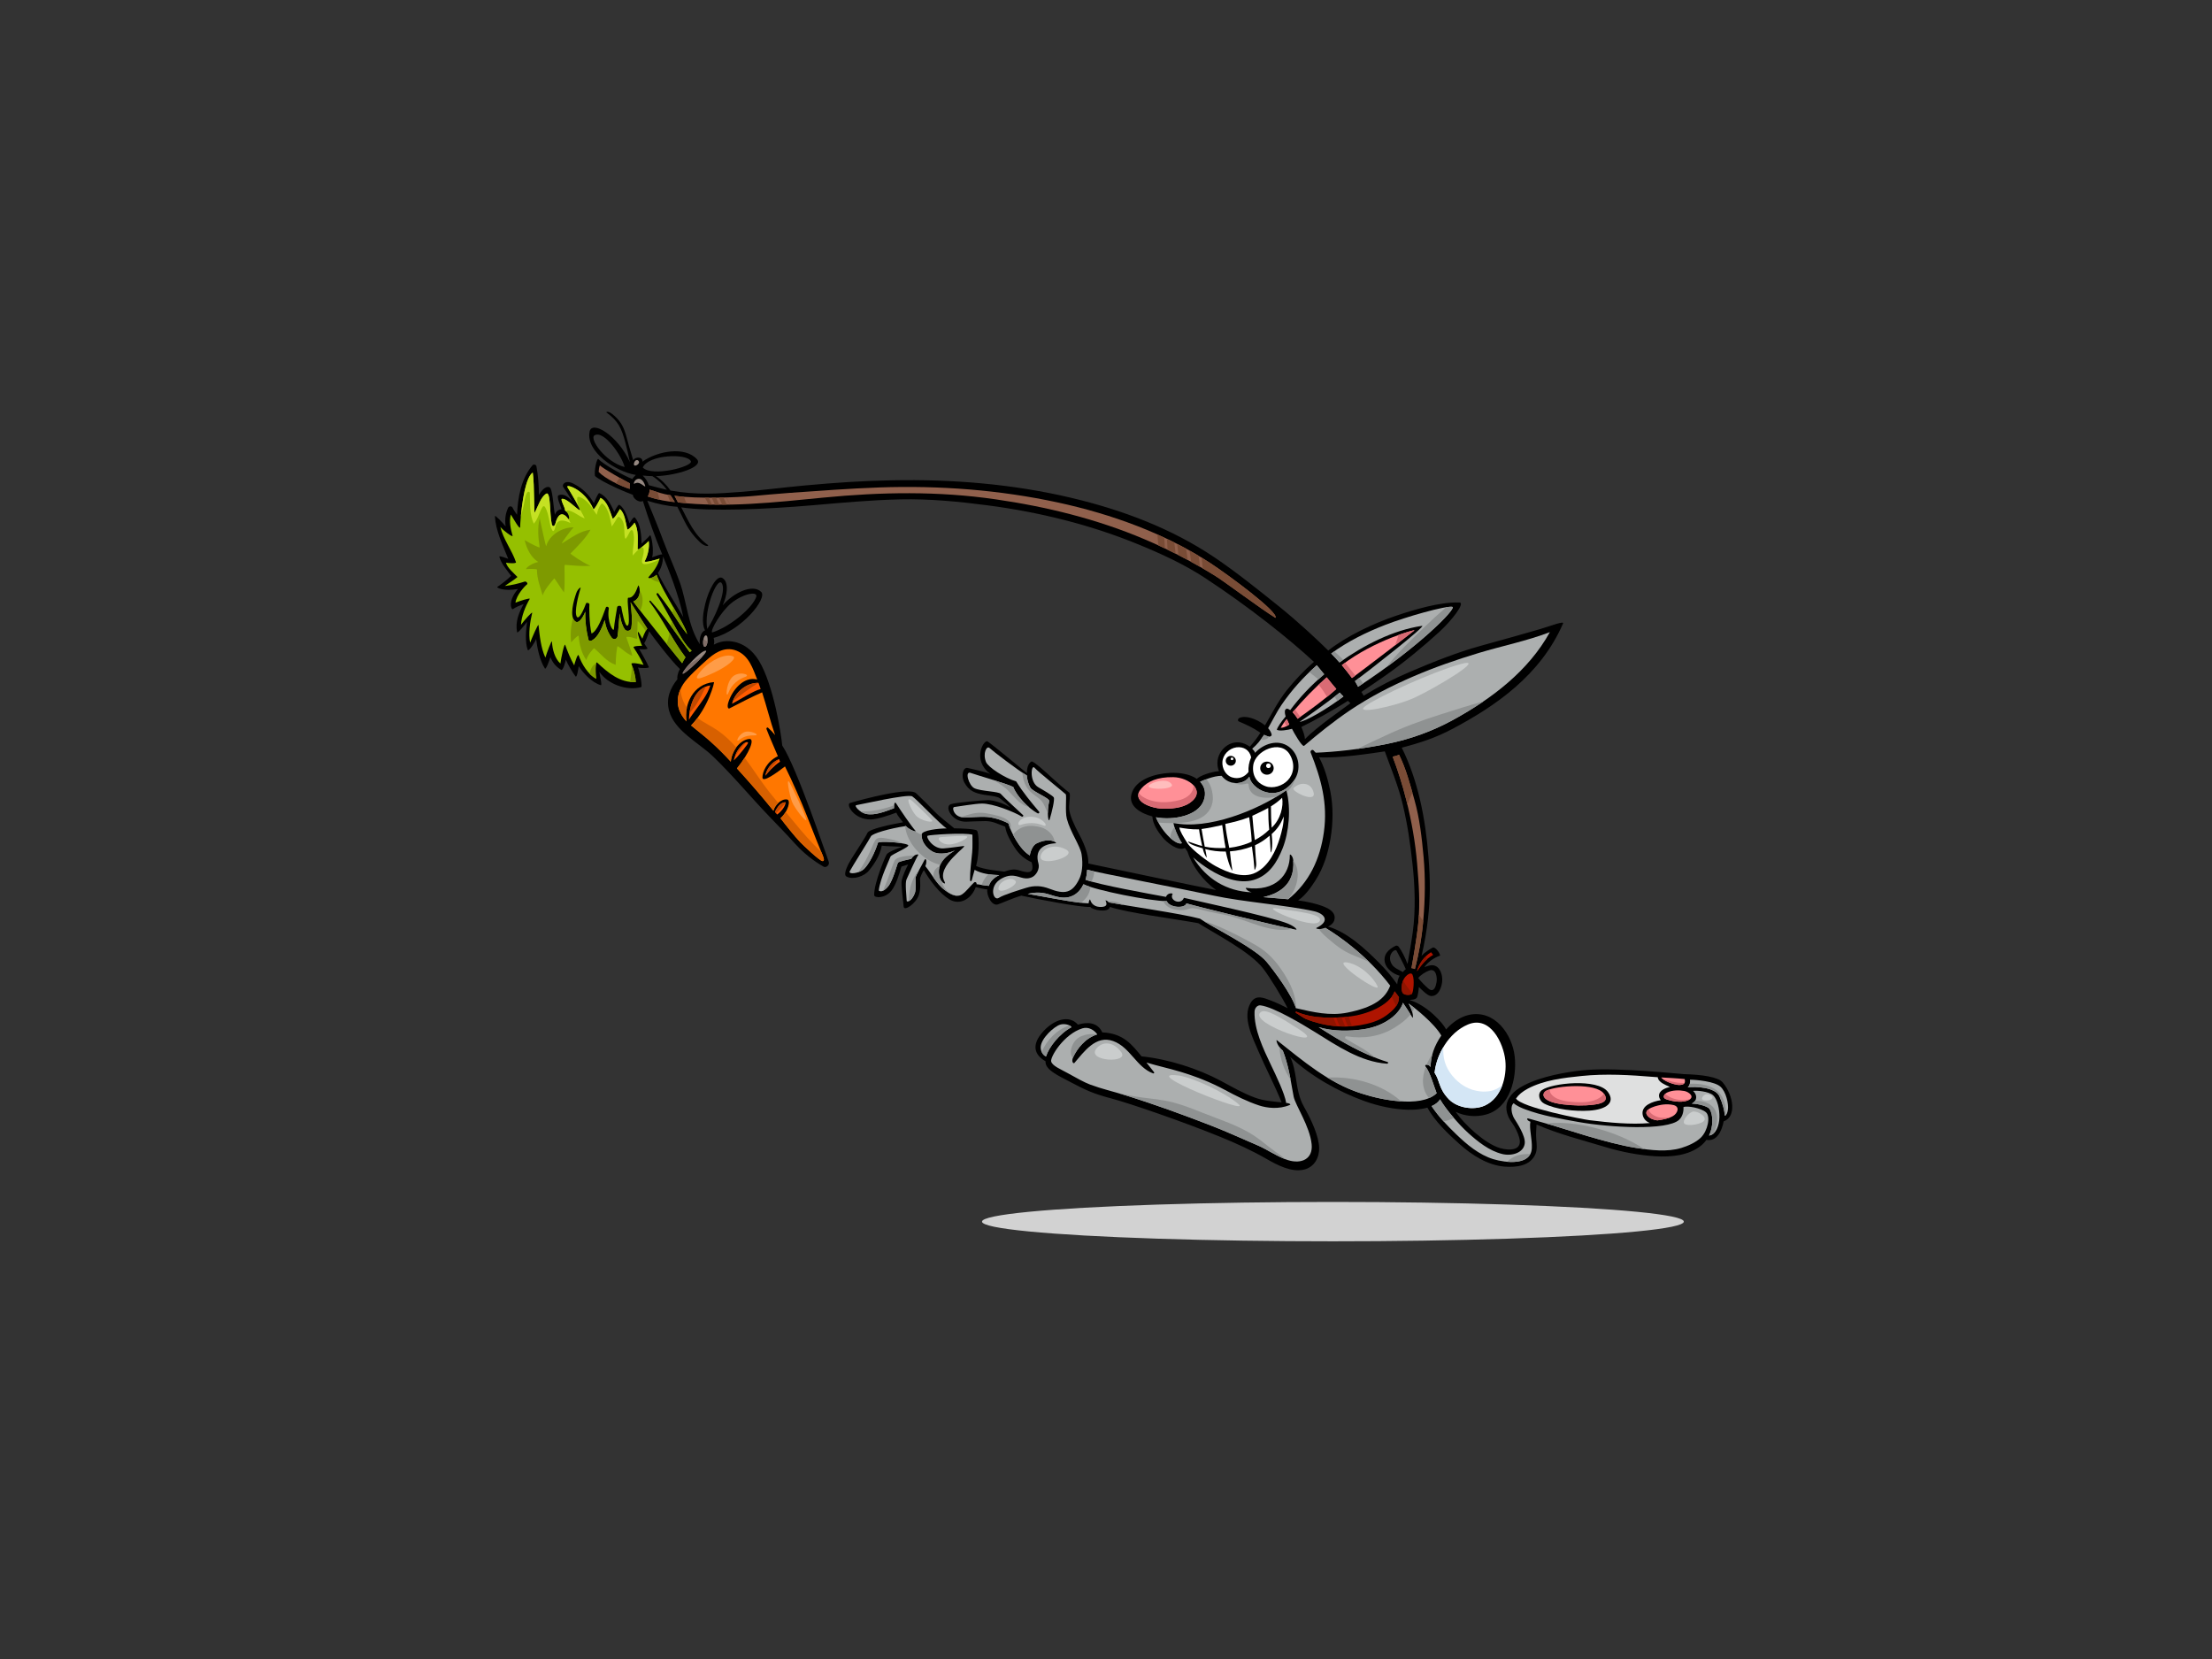 <?xml version="1.0" encoding="utf-8"?>
<!-- Generator: Adobe Illustrator 17.0.0, SVG Export Plug-In . SVG Version: 6.00 Build 0)  -->
<!DOCTYPE svg PUBLIC "-//W3C//DTD SVG 1.1//EN" "http://www.w3.org/Graphics/SVG/1.1/DTD/svg11.dtd">
<svg version="1.1" id="Layer_1" xmlns="http://www.w3.org/2000/svg" xmlns:xlink="http://www.w3.org/1999/xlink" x="0px" y="0px"
	 width="800px" height="600px" viewBox="0 0 800 600" enable-background="new 0 0 800 600" xml:space="preserve">
<rect x="0" y="0" width="800" height="600" fill="#333333" stroke="none"/>
<ellipse fill="#D2D2D2" cx="482.069" cy="441.818" rx="126.911" ry="7.118"/>
<g>
	<path d="M623,391.418c-1.641-1.938-7.539-2.771-13.972-2.942c-1.189-0.031-23.123-2.424-35.12-1.518
		c-4.482,0.338-13.396,1.586-20.171,4.38c-4.08,1.684-7.25,3.768-8.476,6.869c-1.226,3.1,0.245,6.04,1.471,7.71
		c1.225,1.669,2.236,3.755,2.736,5.582c1.339,4.897-4.034,4.604-6.985,3.719c-5.553-1.67-12.903-8.584-16.025-13.103
		c3.368,1.616,7.358,1.96,10.958,0.982c8.783-2.388,11.224-13.336,10.406-20.933c-0.868-8.053-7.222-17.106-16.468-15.13
		c-3.12,0.667-6.01,2.645-8.345,5.274c-1.02-2.156-6.82-8.751-13.266-10.651c0.668-0.102,2.152-0.033,2.689-0.858
		c0.325-0.501,0.625-2.544,0.737-3.848c0.376,0.392,2.968,3.097,4.216,3.248c2.87,0.347,4.057-3.261,4.21-5.378
		c0.16-2.263-0.773-5.571-3.569-5.743c-0.781-0.049-2.204,0.422-2.899,0.73c1.223-1.829,3.429-3.418,5.716-4.212
		c-0.081-0.796-1.307-2.705-2.384-2.949c-0.351-0.08-3.501,1.905-4.355,3.12c1.112-4.726,1.859-9.033,2.37-13.719
		c0.775-7.135,0.889-12.817,0.151-22.17c-1.086-13.771-3.703-27.474-9.665-39.477c6.702-1.747,12.326-3.597,18.398-6.823
		c15.409-8.187,31.789-19.305,39.938-38.091c0.436-1.005-4.162,0.776-8.148,1.982c-3.982,1.206-12.762,3.641-21.675,6.11
		c-8.577,2.378-17.177,5.821-25.345,9.315c-5.974,2.553-10.982,5.085-16.933,8.703c-0.27-0.453-0.552-0.907-0.838-1.36
		c2.934-1.947,5.846-3.918,8.723-5.937c6.644-4.667,13.521-10.338,19.496-15.797c4.34-3.964,9.475-10.514,7.26-10.6
		c-6.968-0.27-16.465,2.585-23.287,4.913c-7.742,2.64-17.445,7.153-24.167,12.457c-3.609-3.555-10.646-10.203-17.832-15.975
		c-7.243-5.818-15.44-12.401-23.158-17.613c-15.725-10.617-33.583-17.298-52.097-21.673c-21.048-4.974-42.966-6.743-64.583-6.314
		c-11.382,0.226-20.43,0.849-31.756,1.886c-7.531,0.689-15.324,1.724-23.205,2.327c-7.775,0.593-15.676,1.207-25.225-0.492
		c-1.444-2.001-3.129-3.802-5.301-5.212c7.586-0.242,17.329-3.346,14.85-6.104c-4.345-4.831-14.277-2.994-19.751,0.862
		c0.266-1.725-2.479-1.982-3.309-0.496c-0.895-2.867-1.714-5.719-2.496-8.669c-1.067-4.02-2.52-6.005-5.089-8.073
		c-1.46-1.177-2.331-0.739-2.09-0.561c4.424,3.288,5.431,5.788,6.785,10.731c0.708,2.586,1.151,4.654,1.683,7.24
		c-4.303-9.595-13.728-15.342-14.569-11.04c-1.434,7.337,9.548,14.515,16.73,15.673c-0.395,0.379-0.986,0.973-1.275,1.468
		c-2.98-1.124-10.368-5.205-12.309-7.222c-0.488-0.507-1.601,4.26-1.189,6.14c2.605,2.308,11.746,6.13,13.734,6.816
		c-0.147,1.094,2.057,3.028,3.573,2.215c2.126,6.723,4.335,12.967,7.018,19.357c-0.341-0.252-2.834,0.737-3.692,1.02
		c0.818-2.366-0.313-8.548-0.758-7.965c-0.711,0.935-2.25,2.192-3.031,3.048c-0.126-3.052-0.271-7.029-2.461-9.512
		c-0.416-0.474-1.808,1.916-1.892,2.123c-0.774-2.116-1.678-5.422-3.686-6.691c-0.425-0.267-1.691,2.286-1.829,2.57
		c-1.171-2.499-2.605-5.646-5.434-6.794c-0.405-0.164-1.704,3.02-1.955,3.633c-1.587-2.686-3.625-5.184-7.433-7.081
		c-2.992-1.489-4.213,0.443-3.661,1.242c1.102,1.592,2.285,3.371,3.218,5.05c-1.416-1.465-3.099-2.844-4.87-2.068
		c-0.962,0.421,0.795,3.961,1.062,5.04c-0.708,0.045-1.949,0.476-2.39,2.028c-0.645-3.048-0.798-9.654-2.037-9.998
		c-1.712-0.477-3.151,1.785-3.775,2.84c0.011-3.476-0.257-6.939-0.888-10.392c-0.104-0.57-1.008-0.858-1.403-0.39
		c-4.168,4.923-5.323,11.617-5.608,17.947c-0.594-0.851-1.189-1.701-1.639-2.642c-0.281-0.59-1.279-0.525-1.551,0.031
		c-1.07,2.18-1.259,4.504-0.936,6.809c-0.837-1.087-3.892-4.358-3.863-3.687c0.239,5.286,2.908,10.596,4.794,15.394
		c-0.552-0.166-3.324-1.301-3.199-0.742c0.507,2.301,2.834,4.97,4.251,6.896c-1.33,1.379-4.189,3.509-4.965,3.985
		c-0.516,0.316,2.379,1.718,7.447,0.77c-3.811,4.38-2.456,7.749-1.797,7.278c1.161-0.83,2.511-1.292,3.836-1.811
		c-1.742,3.186-3.083,6.409-2.361,10.169c0.13,0.677,3.075-2.996,3.597-3.757c-0.352,2.853-0.815,7.33,0.256,10.198
		c0.268,0.723,2.592-2.675,3.034-3.991c0.374,3.246,1.321,7.821,3.175,10.686c0.382,0.589,1.741-3.287,1.987-4.123
		c0.71,1.859,1.932,3.455,3.898,4.613c0.615,0.362,1.538-2.743,1.671-3.709c0.75,1.746,2.316,4.495,3.515,6.063
		c0.551,0.719,1.098-3.306,1.152-3.706c1.645,2.641,4.76,5.886,7.971,6.895c0.646,0.201-0.451-3.659-0.504-4.848
		c2.978,4.442,9.85,6.996,15.118,5.537c0.509-0.141-0.421-5.23-1.145-7.094c1.006,0.317,4.15,0.283,3.944-0.153
		c-1.059-2.249-2.283-4.382-3.508-6.534c0.515,0.113,3.419,0.317,2.925-0.354c-0.271-0.366-0.908-1.321-1.124-1.712
		c0.15-0.029,1.389-2.617,1.764-4.372c0.977,1.469,7.772,10.479,11.159,13.69c-0.903,1.53-1.065,3.152-0.907,3.688
		c-2.593,3.183-4.159,6.929-3.027,11.297c1.9,7.331,10.729,11.646,15.879,16.584c7.142,6.85,13.481,14.547,20.327,21.68
		c3.109,3.241,6.255,6.453,9.251,9.791c4.716,5.248,9.471,7.842,10.399,8.408c0.927,0.565,2.428-0.566,1.851-1.919
		c-0.574-1.354-11.479-33.974-16.765-41.872c-0.281-3.388-3.007-21.667-8.409-30.635c-2.507-4.157-6.474-7.142-11.538-7.129
		c-1.708,0.002-3.322,0.49-4.81,1.282c0.307-0.936,0.105-1.929-0.059-2.45c10.197-2.709,19.529-14.307,17.225-16.604
		c-3.158-3.145-10.212,0.435-13.95,4.841c1.557-3.421,2.422-8.26-0.048-9.862c-2.057-1.333-4.996,4.113-6.258,9.295
		c-0.63,2.594-1.492,6.979-0.075,9.618c-1.58,0.521-2.14,3.298-1.889,4.992c-4.31-6.611-4.658-15.136-7.256-22.435
		c-1.77-4.979-4.014-9.805-5.867-14.759c-1.837-4.913-3.864-9.837-5.873-14.683c3.432,1.07,7.344,1.97,10.852,2.181
		c2.83,5.35,3.524,8.277,8.099,12.73c1.949,1.896,3.625,1.581,2.9,1.049c-4.956-3.642-6.834-8.438-9.572-13.57
		c10.275,1.597,31.195,0.642,47.037-0.716c10.736-0.921,21.468-1.939,32.249-2.171c10.516-0.226,21.01,0.785,31.42,2.146
		c18.676,2.441,37.051,6.954,54.44,14.067c8.476,3.468,16.85,7.313,24.464,12.321c15.708,10.335,30.302,21.939,39.208,30.231
		c-3.603,3.137-6.887,6.615-9.862,10.336c-3.103,3.88-5.316,8.367-7.823,12.626c-3.17-2.457-7.138-3.743-9.334-2.634
		c-0.51,0.258-0.648,1.006-0.131,1.23c2.753,1.188,4.969,2.135,7.81,4.085c-1.153,1.771-2.405,3.47-3.857,5.024
		c-1.095-0.801-2.425-1.344-3.524-1.501c-3.642-0.524-6.945,2.143-7.897,5.455c-0.464,1.606-0.347,3.352,0.276,4.891
		c-3.07,0.297-6.992,1.702-8.007,2.819c-2.423-1.744-6.221-2.342-9.675-2.177c-5.401,0.258-12.664,2.327-13.998,7.816
		c-1.061,4.37,3.513,6.839,7.58,7.936c0.148,2.746,2.035,5.553,3.66,7.533c1.455,1.77,5.544,5.255,8.14,3.863
		c0.318,0.49,0.641,0.964,0.882,1.3c1.709,5.221,5.557,10.499,10.388,13.936c-7.188-1.376-42.738-8.879-46.203-9.607
		c0-2.032-0.349-5.079-3.596-11.069c-1.439-2.654-3.249-6.539-3.364-8.796c-0.115-2.258,0.712-5.39-0.051-5.855
		c-0.761-0.466-4.728-3.941-6.704-5.771c-1.135-1.053-6.236-5.755-6.861-5.396c-1.353,0.777-1.623,2.593-1.672,4.201
		c-2.457-2.077-12.778-10.542-14.171-11.445c-1.392-0.903-5.801,6.772,0.969,11.748c-2.066-0.887-6.42-1.702-8.16-2.154
		c-1.738-0.452-2.505,2.879-1.275,5.192c1.74,3.273,4.175,3.95,7.157,4.48c1.668,0.296,4.672,0.486,5.718,1.276
		c1.044,0.789,2.782,2.144,3.734,3.32c-2.259-1.503-6.053-2.655-8.027-2.645c-1.973,0.01-11.912,0.897-13.454,1.468
		c-2.435,0.902,0.462,6.57,5.684,6.32c1.815-0.086,5.09-0.204,6.899-0.213c2.702-0.011,4.666,1.18,7.081,2.007
		c0.454,2.756,2.04,5.407,3.52,7.688c1.54,2.37,3.467,4.01,6.046,5.191c1.393,4.852-2.205,3.612-4.871,2.822
		c-1.901-0.562-3.872,0.174-4.987,0.563c-1.353-0.205-7.422-0.677-10.207-2.031c1.351-5.083,1.045-12.304,0.234-12.868
		c-0.813-0.564-5.801-0.738-8.138-0.754c-2.462-2.133-5.069-3.9-7.326-6.283c-1.705-1.797-3.925-3.992-6.458-6.394
		c-2.535-2.402-19.486,2.223-23.894,3.499c-1.648,0.477,1.392,6.094,7.521,5.964c2.223-0.047,6.397-1.405,9.18-2.466
		c0.56,1.297,1.589,2.311,2.438,3.499c-3.875,0.671-12.273,2.375-12.877,3.837c-0.601,1.462-4.017,6.512-5.82,9.442
		c-1.056,1.718-3.198,5.606-1.718,6.361c2.437,1.241,6.389-0.094,8.113-2.205c1.243-1.521,3.949-5.019,4.626-8.983
		c1.644,0.24,6.854,0.316,7.277,0.421c-1.924,0.722-5.025,1.874-5.52,2.752c-0.695,1.241-4.521,10.234-4.521,14.673
		c0,1.128,3.911,1.36,6.262-1.581c1.625-2.032,2.9-6.208,3.597-8.691c0.501-0.138,1.74-0.564,2.435-0.789
		c-0.812,1.579-1.971,4.175-2.319,5.755c-0.349,1.581,0.579,7.675,0.695,9.481c0.118,1.805,4.292-0.904,5.452-4.063
		c0.85-2.314,0.463-5.305,0.463-5.87c0-0.565,0.785-2.363,1.395-3.272c2.184,3.886,5.725,8.448,9.152,10.556
		c4.149,2.548,8.284-0.555,9.606-4.402c0.526,0.168,3.346,0.829,4.22,0.86c-0.44,1.658,1.412,6.179,3.811,5.4
		c1.74-0.562,5.105-2.199,8.467-3.159c5.565,1.241,21.497,4.303,24.972,4.086c0.534,1.077,6.651,2.32,7.036-0.02
		c6.392,2.184,23.171,4.268,32.015,5.904c6.358,3.982,18.687,10.314,23.391,16.336c2.402,3.077,7.056,10.729,8.89,14.408
		c-1.847-0.973-3.74-1.864-5.727-2.641c-2.921-1.142-5.758-2.45-7.627,0.662c-3.132,5.221,0.652,12.516,2.741,17.426
		c2.666,6.259,5.907,12.301,8.446,18.606c-3.286-0.371-6.369-0.513-9.717-1.738c-4.3-1.576-8.28-3.911-12.294-6.06
		c-8.273-4.427-19.04-7.869-28.667-8.847c-3.342-4.037-6.42-8.343-14.193-8.669c-1.621-3.615-5.322-3.887-8.804-2.8
		c-3.254-3.723-8.713-1.775-12.541,2.441c-4.386,4.829-3.274,8.47,0.824,10.799c-0.219,3.025,4.305,5.059,9.195,7.621
		c4.893,2.561,7.714,4.034,14.465,5.798c6.75,1.765,26.29,8.514,39.649,13.963c5.704,2.327,11.271,4.871,16.597,7.922
		c3.782,2.168,8.892,4.921,13.475,3.903c3.872-0.861,5.691-4.444,5.576-7.947c-0.136-4.113-2.654-9.8-5.494-14.807
		c-1.755-3.088-2.35-6.557-2.869-10.017c-0.383-2.564-0.911-5.515-2.119-8.019c7.551,7.027,17.506,12.628,26.811,15.967
		c5.086,1.825,10.443,3.009,15.868,3.156c1.903,0.052,4.578-0.089,6.939-0.768c2.733,4.977,7.568,9.556,11.729,13.27
		c4.404,3.93,10.111,7.586,16.222,8.07c4.265,0.337,9.389-0.283,11.159-4.608c0.675-1.644,0.433-3.646,0.272-5.351
		c-0.157-1.711-0.019-3.525,0.109-5.269c7.858,3.455,16.581,5.638,24.731,8.102c5.932,1.792,12.107,3.009,18.309,3.375
		c5.56,0.33,11.88-0.239,16.346-3.774c0.787-0.623,1.471-1.355,2.052-2.158c3.821,0.706,5.565-3.264,6.24-6.706
		C628.038,403.968,627.098,396.254,623,391.418z M505.317,355.985c-1.922-2.747-4.12-5.342-6.627-7.858
		c-4.787-4.807-11.495-11.089-18.381-13.011c1.37-0.697,2.467-1.656,2.391-3.444c-0.084-1.924-2.213-3.123-3.815-3.752
		c-2.944-1.156-6.14-1.829-9.409-2.28c2.642-1.708,4.951-5.178,6.218-7.132c2.983-4.603,4.626-9.954,5.512-15.292
		c0.944-5.682,1.023-11.599-0.116-17.234c-0.836-4.14-2.063-8.432-4.022-12.088c7.105,0.398,18.872-1.42,23.77-2.146
		c2.356,6.534,4.914,12.541,6.525,19.363c1.771,7.509,2.681,13.989,3.517,21.651c0.844,7.735,1.145,16.294,0.071,24.332
		c-0.405,3.049-1.376,8.655-1.894,11.531c-0.952-2.479-2.094-4.707-3.189-6.214c-0.229-0.314-0.742-0.542-1.127-0.353
		c-2.572,1.269-4.611,3.188-3.84,6.178c0.552,2.145,2.983,4.051,5.293,4.64C505.715,353.719,505.393,354.864,505.317,355.985z
		 M487.474,253.462c0.31,0.292,0.621,0.578,0.936,0.861c-2.988,2.274-11.846,8.307-16.474,12.982
		c-0.002-0.008-0.008-0.016-0.01-0.023c-0.067-1.508-0.699-2.92-1.269-4.371C474.172,261.251,482.584,256.684,487.474,253.462z
		 M503.328,348.675c-1.925-3.32,1.252-5.81,1.751-4.83c0.5,0.978,2.614,4.847,3.349,6.676c-0.49,0.317-0.897,0.873-1.063,1.034
		C505.927,350.68,504.204,350.183,503.328,348.675z M516.892,351.004c2.552-0.931,2.935,2.607,2.659,4.21
		c-0.668,3.892-2.287,2.886-2.899,2.368c-1.178-0.992-2.803-2.621-3.73-3.88C513.901,352.523,515.495,351.514,516.892,351.004z
		 M264.332,218.26c4.398-3.638,9.879-4.569,9.167-2.403c-1.263,3.847-9.228,10.73-15.956,12.896
		C256.813,227.875,260.921,221.082,264.332,218.26z M260.952,210.839c2.248,2.812-3.207,13.938-5.157,16.632
		C254.452,220.664,259.284,208.751,260.952,210.839z M247.113,223.162c-3.045-5.302-6.544-10.418-9.174-15.922
		c1.212-1.677,1.775-3.653,1.887-5.961C241.362,204.935,245.604,215.232,247.113,223.162z M232.44,171.983
		c1.178,0.145,2.374,0.199,3.5,0.217c2.139,1.356,3.823,3.05,5.264,4.934c-2.17-0.476-4.335-1.043-6.558-1.661
		C234.249,174.206,233.469,173.003,232.44,171.983z M249.859,166.792c0.913,1.886-13.993,5.861-17.39,2.287
		C234.536,164.379,248.441,163.861,249.859,166.792z M215.004,157.453c3.502-2.039,10.056,7.701,10.902,11.47
		C218.685,166.965,213.059,158.586,215.004,157.453z"/>
	<path fill="#90604C" d="M227.749,176.822c-3.263-0.998-8.977-3.738-11.238-6.158c0.067-0.818,0.137-1.672,0.438-2.352
		c1.462,1.369,8.844,5.49,10.857,6.496C227.81,175.198,227.672,176.438,227.749,176.822z"/>
	<path fill="#FF5B00" d="M281.043,294.591c-0.251-0.327-0.5-0.656-0.755-0.981c0.941-1.973,2.215-3.553,3.841-3.44
		C284.129,291.75,282.157,293.895,281.043,294.591z"/>
	<path fill="#FF5B00" d="M282.111,275.482c-2.159,1.369-4.485,3.956-5.289,5.095c0.142-1.459,1.508-4.628,4.939-6.018
		C281.882,274.865,281.996,275.173,282.111,275.482z"/>
	<path fill="#FF5B00" d="M275.103,249.189c-2.657,0.691-6.692,3.392-10.361,5.344c0.952-4.123,5.344-7.736,9.586-7.561
		C274.531,247.504,274.908,248.654,275.103,249.189z"/>
	<path fill="#958881" d="M255.263,229.797c1.064-0.086,0.795,3.99-0.311,4.107C253.847,234.021,254.2,229.885,255.263,229.797z"/>
	<path fill="#FF7700" d="M266.334,235.314c4.606,1.811,5.932,6.527,7.522,10.442c-5.09-1.314-9.252,4.192-10.488,8.41
		c-0.447,1.526-0.032,2.287,0.465,2.031c4.175-2.143,8.347-4.335,11.801-5.801c1.591,4.893,3.015,10.663,4.694,15.47
		c-0.773-0.958-1.612-1.86-2.551-2.674c-0.308-0.264-0.695,0.132-0.575,0.449c1.256,3.332,2.783,6.551,4.131,9.849
		c-4.048,1.894-5.617,5.738-5.587,7.715c0.033,2.081,5.462-1.952,8.151-4.013c2.552,5.079,6.091,13.153,8.003,18.06
		c2.551,6.546,4.641,11.735,5.22,13.09c0.579,1.353,1.4,3.106,0.354,3.076c-1.049-0.029-7.308-6.042-7.959-6.734
		c-2.456-2.606-5.07-5.937-7.241-8.757c2.901-2.596,3.725-6.538,2.436-6.772c-2.143-0.391-4.482,2.037-4.986,4.063
		c-4.055-5.039-8.839-10.524-13.194-15.312c4.496-5.569,6.688-10.928,4.378-10.648c-3.557,0.432-6.352,4.662-6.593,8.219
		c-2.317-2.529-4.749-4.95-7.306-7.251c-2.004-1.802-4.991-4.135-7.059-5.848c6.201-6.465,8.572-15.717,8.239-15.687
		c-7.706,0.689-10.814,8.223-9.926,14.212c-5.132-5.593-2.829-10.937-1.146-13.522c1.683-2.585,6.111-6.551,8.413-8.619
		C257.833,236.692,261.728,233.504,266.334,235.314z"/>
	<path fill="#D76000" d="M248.424,255.943c-1.388-2.022-2.231-4.396-2.291-6.779c-1.311,2.871-2.015,7.222,2.129,11.738
		C248.026,259.306,248.082,257.601,248.424,255.943z"/>
	<path fill="#D76000" d="M259.581,264.207c-2.371-1.621-5.012-2.876-7.364-4.526c-0.69,0.928-1.444,1.835-2.269,2.696
		c2.067,1.713,5.055,4.046,7.059,5.848c2.557,2.301,4.988,4.722,7.306,7.251c0.118-1.733,0.844-3.622,1.967-5.158
		C264.275,268.035,262.059,265.903,259.581,264.207z"/>
	<path fill="#D76000" d="M278.193,286.401c-3.009-3.83-5.578-7.926-8.486-11.818c-0.131-0.177-0.27-0.354-0.403-0.53
		c-0.779,1.224-1.709,2.532-2.776,3.853c4.355,4.788,9.14,10.273,13.194,15.312c0.236-0.959,0.888-2.003,1.732-2.8
		C280.353,289.09,279.26,287.757,278.193,286.401z"/>
	<path fill="#D76000" d="M297.037,308.143c-3.51-3.295-6.683-6.925-9.779-10.734c-1.025-1.262-2.065-2.511-3.109-3.758
		c-0.478,0.791-1.101,1.581-1.876,2.276c2.171,2.82,4.785,6.151,7.241,8.757c0.651,0.693,6.91,6.705,7.959,6.734
		c1.047,0.03,0.226-1.723-0.354-3.076C297.097,308.286,297.065,308.212,297.037,308.143z"/>
	<path fill="#FF5B00" d="M265.378,275.02c0.276-1.151,0.643-2.255,1.259-3.365c0.486-0.878,2.995-4.026,3.905-3.09
		c0.31,0.316-3.61,4.853-3.961,5.245C266.229,274.202,265.799,274.603,265.378,275.02z"/>
	<path fill="#FF5B00" d="M249.174,260.283c0.064-5.114,2.237-11.667,7.727-12.392c-1.048,3.383-3.265,6.085-5.354,8.964
		C250.758,257.94,249.878,259.078,249.174,260.283z"/>
	<path fill="#C24900" d="M284.112,290.393c0.008-0.075,0.017-0.15,0.017-0.223c-1.626-0.113-2.899,1.467-3.841,3.44
		c0.135,0.171,0.265,0.343,0.398,0.517C281.922,292.963,283.045,291.703,284.112,290.393z"/>
	<path fill="#C24900" d="M281.791,274.633c-0.011-0.025-0.02-0.05-0.029-0.075c-3.19,1.293-4.594,4.12-4.89,5.684
		C278.493,278.311,280.013,276.348,281.791,274.633z"/>
	<path fill="#C24900" d="M274.327,246.972L274.327,246.972c-3.941-0.162-8.006,2.947-9.33,6.696
		c0.073-0.036,0.147-0.077,0.223-0.114C268.06,251.108,271.122,248.94,274.327,246.972z"/>
	<path fill="#C24900" d="M269.896,268.426c-1.124,0.292-2.861,2.514-3.259,3.229c-0.393,0.704-0.674,1.405-0.903,2.117
		C266.932,271.858,268.369,270.107,269.896,268.426z"/>
	<path fill="#C24900" d="M251.854,254.745c1.301-2.063,2.349-4.249,3.424-6.424c-3.578,1.397-5.387,5.586-5.925,9.593
		C250.266,256.918,251.133,255.89,251.854,254.745z"/>
	<path fill="#958881" d="M255.175,235.314c1.86-0.086-8.237,9.363-8.28,8.258C246.85,242.469,253.315,235.4,255.175,235.314z"/>
	<path fill="#7F6D67" d="M254.443,231.032c-0.309,1.236-0.21,2.948,0.508,2.873c0.506-0.053,0.834-0.935,0.942-1.867
		C255.381,231.749,254.901,231.411,254.443,231.032z"/>
	<path fill="#7F6D67" d="M249.666,240.022c-0.107,0.081-0.212,0.096-0.311,0.081c-1.4,1.563-2.48,3.017-2.461,3.47
		c0.029,0.76,4.819-3.477,7.2-6.166C252.534,238.14,251.043,239.001,249.666,240.022z"/>
	<path fill="#95C000" d="M237.504,215.071c2.381,3.755,4.413,7.711,6.61,11.57c1.564,2.749,3.451,6.449,6.027,8.664
		c-0.236,0.175-0.469,0.367-0.691,0.575c-4.586-6.301-8.94-12.774-14.182-18.591c-0.188-0.209-0.552,0.097-0.382,0.318
		c4.914,6.361,8.173,13.713,13.021,20.113c-0.452,0.674-0.855,1.398-1.192,2.135c-0.697-0.782-14.591-18.045-17.67-22.296
		c3.63-1.638,2.009-6.375,1.77-5.775c-0.537,1.348-1.457,4.548-3.561,4.389c-0.845-0.064,0.895,8.866-0.157,10.004
		c-1.048,1.141-2.304-6.033-2.392-6.636c-0.089-0.604-1.401-0.599-1.507,0.086c-0.103,0.685-1.062,6.033-1.151,7.757
		c-0.087,1.723-2.656-2.499-1.86-7.326c0.089-0.538-0.868-0.891-1.062-0.345c-1.417,3.964-3.189,8.619-5.192,9.412
		c-0.84-3.43-0.872-10.048-0.762-10.506c0.108-0.457-1.06-0.844-1.23-0.363c-0.699,1.974-2.559,6.197-3.355,4.732
		c-0.945-1.737,0.53-7.413,1.417-10.43c0.093-0.314-1.065,0.431-1.595,1.983c-0.859,2.509-2.681,8.577-0.265,10.257
		c1.239,0.862,2.834-1.724,3.538-3.598c-0.108,3.379,0.336,6.748,1.12,10.058c0.178,0.75,0.941,0.592,1.507,0.24
		c1.895-1.183,3.223-3.855,4.398-7.247c0.312,2.237,1.056,4.352,2.469,6.317c0.697,0.967,2.014,0.633,2.198-0.512
		c0.272-1.695,0.507-6.497,0.799-8.188c0.27,2.844,1.155,4.872,1.791,5.747c0.633,0.876,2.193,0.627,2.367-0.488
		c0.439-2.841,0.037-6.493-0.261-9.31c0.033-0.005,3.104,5.036,6.038,9.512c-0.761,0.886-1.71,3.333-1.784,3.675
		c-0.083-0.045-1.282-2.336-1.417-2.414c-0.834-0.483,1.015,4.455,1.329,4.999c-0.451-0.07-3.432,0.045-3.088,0.561
		c1.347,2.023,2.596,4.109,3.615,6.303c-1.063-0.295-4.633-1.036-4.364-0.318c0.753,2.016,1.492,4.477,1.534,6.555
		c-5.625,0.267-9.882-3.23-13.947-7.047c-0.754-0.71-0.674,4.509-0.335,5.822c-2.899-1.415-5.275-5.331-6.355-8.428
		c-0.326-0.934-1.528,3.032-1.618,3.601c-1.223-2.102-2.445-5.059-3.253-7.393c-0.31-0.892-1.501,4.809-1.744,6.716
		c-1.979-1.712-2.941-5.179-3.039-7.837c-0.039-1.087-1.93,4.181-2.391,5.699c-1.634-3.457-2.063-7.924-2.482-11.732
		c-0.08-0.741-2.288,4.45-3.042,6.321c-0.65-3.151-0.038-7.51,0.743-10.718c0.204-0.841-3.198,3.044-4.026,4.258
		c0.135-3.111,1.574-6.623,3.139-9.343c0.302-0.525-3.73,0.777-5.147,1.353c0.365-2.818,3.465-6.093,4.084-6.525
		c0.62-0.43-0.246-1.261-0.714-1.111c-2.328,0.747-4.755,1.322-7.204,1.605c0.973-0.768,3.402-2.217,4.553-3.253
		c-1.464-1.589-3.656-3.26-4.155-5.191c0.63,0.197,3.81,0.411,3.623-0.153c-1.428-4.299-4.659-8.381-5.65-12.768
		c1.006,1.303,4.615,3.931,4.412,3.192c-0.704-2.541-1.279-5.152-0.63-7.676c0.783,1.19,3.376,5.924,3.376,4.496
		c0-2.068,1.151-17.583,4.554-19.652c0.69,4.702,0.326,15.265,0.76,14.395c1.328-2.672,2.164-5.432,4.005-6.724
		c1.84-1.292,1.269,7.31,2.108,10.928c0.269,1.15,1.057,0.843,1.326-0.239c0.708-2.845,2.303-4.827,4.61-1.644
		c0.493,0.681,0.704-1.631-1.157-3.097c0.168-0.771-1.851-4.061-1.063-4.137c1.771-0.172,5.241,3.644,6.378,4.137
		c0.835,0.362-3.631-7.068-4.429-8.36c-0.796-1.294,6.112,0.604,9.376,7.911c0.247,0.554,2.315-3.295,2.579-4.033
		c2.518,1.261,3.371,4.798,4.349,7.383c0.289,0.77,2.408-2.811,2.648-3.333c1.836,1.451,2.136,5.077,2.696,7.316
		c0.139,0.563,2.429-1.925,2.617-2.403c1.563,2.481,1.111,6.571,1.112,9.556c0,0.729,3.143-1.99,4.023-2.918
		c0.302,2.289-0.254,5.113-1.436,7.271c-0.441,0.805,4.259-0.524,5.334-0.892c-0.398,2.203-2.194,4.784-3.935,6.652
		c-0.515,0.553,1.189,0.674,2.859-0.814c2.545,6.836,10.551,18.209,11.044,21.451c-0.98-1.287-1.962-2.553-2.763-3.812
		c-2.369-3.739-4.961-7.355-7.656-10.875C237.79,214.28,237.264,214.697,237.504,215.071z"/>
	<path fill="#C5E123" d="M204.335,184.547c0.23,0.181,0.429,0.376,0.599,0.577c-0.002-0.021-0.006-0.04-0.007-0.061
		c-0.028-0.323,0.328-0.516,0.615-0.456c2.232,0.467,3.85,2.127,5.927,2.888c-1.037-2.447-3.091-4.715-2.687-7.461
		c0.037-0.253,0.366-0.396,0.597-0.33c3.066,0.872,4.716,3.98,6.434,6.488c0.275-1.364,0.686-2.642,1.535-3.82
		c0.176-0.244,0.528-0.326,0.761-0.095c2.198,2.168,2.478,5.257,3.149,8.109c0.817-0.993,1.359-2.154,2.088-3.228
		c0.186-0.276,0.509-0.288,0.761-0.096c1.557,1.184,1.673,3.224,1.702,5.011c0.004,0.245,0.052,3.3,0.562,2.68
		c0.703-0.852,1.032-1.907,1.652-2.81c0.234-0.341,0.758-0.289,0.887,0.113c0.955,2.96-0.199,5.893-0.078,8.875
		c0.985-1.053,1.846-2.24,3.204-2.853c0.259-0.117,0.654-0.044,0.712,0.282c0.189,1.052-0.022,1.976-0.284,3.009
		c-0.166,0.65-0.912,2.666,0.728,2.654c0.557-0.004,1.105-0.069,1.643-0.222c1.246-0.352,2.422-0.855,3.59-1.379
		c0.032-0.126,0.073-0.255,0.097-0.379c-1.075,0.367-5.775,1.697-5.334,0.892c1.182-2.157,1.737-4.982,1.436-7.271
		c-0.88,0.928-4.023,3.647-4.023,2.918c-0.001-2.984,0.45-7.075-1.112-9.556c-0.189,0.477-2.479,2.966-2.617,2.403
		c-0.56-2.239-0.86-5.865-2.696-7.316c-0.24,0.521-2.359,4.102-2.648,3.333c-0.979-2.585-1.831-6.122-4.349-7.383
		c-0.265,0.738-2.332,4.587-2.579,4.033c-3.265-7.308-10.173-9.205-9.376-7.911c0.798,1.292,5.264,8.722,4.429,8.36
		c-1.137-0.493-4.607-4.31-6.378-4.137C202.485,180.486,204.503,183.776,204.335,184.547z"/>
	<path fill="#C5E123" d="M189.348,182.952c0.398-1.647,0.432-3.429,1.37-4.899c0.257-0.402,0.889-0.233,0.905,0.239
		c0.117,3.612-0.163,7.733,1.44,11.097c1.561-1.701,1.944-4.154,3.173-6.082c0.193-0.302,0.646-0.309,0.836,0
		c0.94,1.524,1.244,3.205,1.595,4.928c0.236,1.166,0.431,2.524,1.073,3.557c0.678,1.086,1.143-1.4,1.262-1.761
		c0.867-2.594,3.371-1.857,5.314-0.847c-0.222-0.476-0.444-0.946-0.648-1.421c-0.052,0.007-0.111-0.027-0.177-0.118
		c-2.307-3.183-3.902-1.201-4.61,1.644c-0.27,1.082-1.058,1.389-1.326,0.239c-0.839-3.618-0.268-12.219-2.108-10.928
		c-1.841,1.292-2.677,4.052-4.005,6.724c-0.434,0.87-0.07-9.693-0.76-14.395c-2.557,1.556-3.844,10.706-4.325,16.034
		C188.668,185.623,189.027,184.293,189.348,182.952z"/>
	<path fill="#7E9A00" d="M228.069,217.818c0.298,2.816,0.7,6.469,0.261,9.31c-0.174,1.116-1.734,1.364-2.367,0.488
		c-0.636-0.876-1.521-2.903-1.791-5.747c-0.292,1.692-0.527,6.494-0.799,8.188c-0.184,1.145-1.501,1.479-2.198,0.512
		c-1.413-1.966-2.157-4.081-2.469-6.317c-1.175,3.392-2.503,6.064-4.398,7.247c-0.566,0.352-1.33,0.51-1.507-0.24
		c-0.784-3.31-1.228-6.678-1.12-10.058c-0.704,1.874-2.299,4.46-3.538,3.598c-0.436-0.302-0.731-0.752-0.921-1.294
		c-0.746,2.891-1.02,5.888-0.645,8.821c0.641-0.826,2.654-2.826,2.698-2.335c0.289,3.116,0.976,6.159,2.793,8.733
		c0.249-1.6,2.654-4.428,2.845-4.266c2.517,2.163,4.523,4.897,7.76,6c-0.041-2.119,0.434-6.946,0.739-6.759
		c1.783,1.091,3.247,2.77,5.245,3.454c-0.321-2.059-2.336-6.761-2.095-6.794c1.428-0.202,2.471,0.434,3.846,0.694
		c0.139,0.027,0.104-6.285,0.208-6.361c0.148-0.29,2.205,2.379,2.886,3.566c0.202-0.37,0.411-0.701,0.605-0.929
		C231.174,222.855,228.102,217.813,228.069,217.818z"/>
	<path fill="#7E9A00" d="M215.598,239.968c-1.366,0.566-2.028,2.037-2.351,3.68c0.743,0.766,1.551,1.402,2.404,1.819
		C215.387,244.449,215.282,241.102,215.598,239.968z"/>
	<path fill="#7E9A00" d="M243.244,221.774c0.848,1.237,1.683,2.482,2.483,3.748c0.801,1.259,1.783,2.525,2.763,3.812
		c-0.257-1.686-2.544-5.571-5.039-9.873C243.395,220.234,243.325,221.004,243.244,221.774z"/>
	<path fill="#7E9A00" d="M244.114,226.641c-0.407-0.716-0.808-1.439-1.206-2.16c-0.04,0.262-0.071,0.525-0.111,0.789
		c-0.06,0.376-0.118,0.761-0.179,1.15c2.312,3.127,4.545,6.315,6.832,9.46c0.223-0.208,0.455-0.4,0.691-0.575
		C247.565,233.089,245.678,229.39,244.114,226.641z"/>
	<path fill="#7E9A00" d="M206.333,200.166c2.618-2.673,5.388-5.335,7.239-8.586c-3.889,0.474-7.046,2.987-10.315,4.939
		c-0.508,0.303,2.604-4.116,4.221-5.788c-4.134-0.127-8.897,2.841-9.917,6.741c-0.155,0.59-2.021-8.585-2.357-10.009
		c-0.873,3.391-0.541,7.01-0.039,10.443c0.064,0.443-3.834-1.609-5.411-2.566c0.711,3.055,2.195,6.178,4.906,7.909
		c-2.103,0.421-4.468,1.955-4.371,2.597c1.132-0.162,3.907-0.109,3.907,0.142c-0.005,3.248,1.155,6.246,2.062,9.316
		c0.873-2.281,2.585-4.19,4.157-6.083c0.195-0.235,2.369,3.539,3.558,5.027c0.495-3.116-0.029-9.992,0.309-9.966
		c3.107,0.24,6.176,0.571,9.27,0.352C210.997,203.637,206.168,200.335,206.333,200.166z"/>
	<path fill="#7E9A00" d="M235.26,209.043c0.65,0.782,1.95,1.28,3.33,1.492c-0.442-0.934-0.837-1.829-1.143-2.653
		C236.641,208.602,235.825,208.943,235.26,209.043z"/>
	<path fill="#7E9A00" d="M241.053,232.858c2.976,3.715,5.383,6.684,5.663,6.998c0.338-0.737,0.74-1.461,1.192-2.135
		c-2.127-2.805-3.943-5.793-5.73-8.8C241.906,230.261,241.558,231.601,241.053,232.858z"/>
	<path fill="#7E9A00" d="M229.046,217.56c0.535,0.744,1.411,1.892,2.485,3.274c1.139-2.149,1.276-5.181-0.156-7.194
		C231.404,214.988,230.952,216.698,229.046,217.56z"/>
	<path fill="#7E9A00" d="M227.904,246.624c0.657,0.076,1.333,0.102,2.028,0.068c-0.04-1.87-0.642-4.049-1.311-5.937
		C228.45,242.72,228.192,244.674,227.904,246.624z"/>
	<path fill="#90604C" d="M234.271,179.548c0.49-0.91,0.692-1.531,0.656-2.468c2.621,0.831,4.807,1.605,7.579,2.037
		c0.424,0.673,1.171,1.755,1.561,2.456C241.534,181.444,238.079,180.841,234.271,179.548z"/>
	<path fill="#794C36" d="M242.377,181.418c0.596,0.071,1.17,0.128,1.691,0.155c-0.391-0.701-1.138-1.782-1.561-2.456
		c-0.409-0.064-0.807-0.14-1.194-0.22C241.724,179.713,242.074,180.555,242.377,181.418z"/>
	<path fill="#794C36" d="M237.808,177.993c-0.934-0.286-1.874-0.595-2.88-0.913c0.036,0.938-0.166,1.559-0.656,2.468
		c1.45,0.493,2.845,0.883,4.162,1.187C238.331,179.802,238.116,178.877,237.808,177.993z"/>
	<path fill="#90604C" d="M439.272,208.123c-8.146-5.016-16.643-9.402-25.477-13.151c-17.067-7.24-35.253-11.708-53.631-14.372
		c-20.956-3.038-41.37-2.672-62.403-0.63c-17.41,1.691-35.148,3.742-52.571,1.742c-0.38-0.689-0.86-1.756-1.265-2.422
		c8.325,1.25,23.257,0.538,27.546,0.172c4.286-0.364,9.702-0.904,14.035-1.201c10.882-0.745,21.75-1.602,32.655-1.974
		c21.611-0.738,43.308,0.872,64.434,5.443c19.301,4.175,38.8,11.182,55.216,21.981c6.382,4.201,24.736,17.667,23.492,19.745
		C456.141,220.337,443.007,210.421,439.272,208.123z"/>
	<path fill="#FF9097" d="M610.431,397.978c-2.678,1.089-6.707,0.042-7.982-0.48c-1.276-0.524-0.757-1.819,0.607-2.428
		c1.806-0.807,4.18-0.866,6.1-0.502C610.845,394.885,613.315,396.806,610.431,397.978z"/>
	<path fill="#FF9097" d="M605.025,403.652c-1.575,0.891-3.613,1.283-5.614,1.545c-1.31-0.146-2.563-0.583-3.449-1.551
		c-2.466-2.692,4-4.012,5.567-4.177c1.235-0.13,2.484-0.108,3.695,0.185C607.742,400.263,606.692,402.707,605.025,403.652z"/>
	<path fill="#FF9097" d="M609.295,390.258c0.17,0.83,0.218,1.636-0.782,1.961c-1.325,0.425-2.84-0.03-4.1-0.45
		c-1.199-0.4-2.469-0.948-3.399-1.808c-0.12-0.111-0.176-0.203-0.189-0.288C603.62,389.841,606.477,389.96,609.295,390.258z"/>
	<path fill="#DFE0E0" d="M552.529,393.737c5.84-3.108,12.981-3.928,19.496-4.595c8.698-0.893,17.451-0.368,26.144,0.349
		c0.46,0.038,0.925,0.068,1.387,0.101c0.003,0.136,0.022,0.283,0.079,0.451c0.489,1.418,2.624,2.325,3.895,2.874
		c0.133,0.058,0.278,0.115,0.418,0.172c-0.904,0.22-1.762,0.533-2.498,0.972c-0.858,0.51-1.545,1.374-1.433,2.395
		c0.067,0.609,0.309,1.068,0.647,1.436c-3.016,0.458-7.171,1.936-6.575,5.26c0.212,1.183,0.985,2.371,2.62,3.006
		c-6.961,0.62-14.703-0.159-21.826-1.026c-2.421-0.295-24.667-4.566-26.596-7.841C549.182,395.96,550.578,394.774,552.529,393.737z"
		/>
	<path fill="#FFFFFF" d="M530.915,370.517c8.063-3.366,12.854,6.774,13.505,12.967c0.625,5.936-1.404,13.586-7.385,16.333
		c-4.092,1.883-10.073,0.83-13.045-2.264c-3.721-3.874-3.164-6.551-5.143-9.56C519.453,381.517,523.892,373.448,530.915,370.517z"/>
	<path fill="#D4E6F5" d="M538.878,394.61c-4.226,0.715-8.598-0.736-11.724-3.571c-2.869-2.604-4.816-5.837-5.118-9.688
		c-0.067-0.861-0.086-1.756-0.022-2.646c-1.782,2.999-2.888,6.309-3.167,9.289c1.979,3.008,1.423,5.685,5.143,9.56
		c2.972,3.093,8.953,4.147,13.045,2.264c3.116-1.431,5.147-4.2,6.301-7.357C542.029,393.509,540.579,394.322,538.878,394.61z"/>
	<path fill="#AE1400" d="M510.67,359.395c-0.445,0.586-3.116,0.725-3.536-0.616c-0.422-1.343-0.261-3.902,1.156-5.526
		c0.534-0.617,2.056-1.866,2.57-0.712C511.692,354.41,511.112,358.809,510.67,359.395z"/>
	<path fill="#AE1400" d="M501.409,367.231c-2.771,2.061-6.32,3.003-9.694,3.577c-6.563,1.117-13.271,0.15-19.393-2.256
		c-1.123-0.536-2.64-1.655-3.716-2.285c0.023-0.126,0.063-0.335,0.085-0.461c5.802,2.733,13.926,2.505,19.897,1.763
		c4.946-0.615,13.806-3.558,15.806-9.046c0.53,0.698,1.048,1.404,1.561,2.113C505.992,363.245,504.313,365.075,501.409,367.231z"/>
	<path fill="#AE1400" d="M517.561,344.38c0.127,0.196,0.617,0.78,0.751,0.976c-2.612,1.436-4.168,3.577-5.85,5.923
		C513.083,348.774,514.979,345.926,517.561,344.38z"/>
	<path fill="#901400" d="M509.801,357.977c-0.935-1.04-1.729-2.24-2.328-3.404c-0.64,1.478-0.656,3.189-0.339,4.205
		c0.42,1.341,3.091,1.203,3.536,0.616c0.014-0.019,0.029-0.056,0.045-0.086C510.396,358.88,510.093,358.436,509.801,357.977z"/>
	<path fill="#901400" d="M487.521,371.227c0.502-0.021,1.004-0.037,1.505-0.08c-0.53-1.101-0.896-2.284-1.191-3.491
		c-0.534,0.062-1.089,0.116-1.649,0.166C486.555,368.973,487.036,370.103,487.521,371.227z"/>
	<path fill="#901400" d="M484.597,371.219c0.635,0.029,1.269,0.042,1.902,0.037c-0.47-1.107-0.931-2.22-1.289-3.356
		c-0.645,0.047-1.299,0.084-1.964,0.111C483.609,369.104,484.08,370.169,484.597,371.219z"/>
	<path fill="#901400" d="M482.266,368.042c-4.664,0.105-9.648-0.386-13.574-2.235c-0.023,0.125-0.063,0.335-0.085,0.461
		c1.076,0.63,2.593,1.749,3.716,2.285c3.584,1.411,7.372,2.305,11.214,2.595C483.051,370.132,482.609,369.101,482.266,368.042z"/>
	<path fill="#901400" d="M504.946,363.852c0.662-0.978,1.025-2.013,1.009-3.215c-0.513-0.709-1.03-1.415-1.561-2.113
		c-0.252,0.693-0.615,1.344-1.064,1.956C503.827,361.622,504.38,362.74,504.946,363.852z"/>
	<path fill="#901400" d="M515.72,345.803c-1.629,1.564-2.794,3.614-3.257,5.476c1.146-1.597,2.238-3.092,3.637-4.343
		C515.964,346.561,515.837,346.186,515.72,345.803z"/>
	<path fill="#90604C" d="M511.561,289.321c1.882,6.64,2.671,13.75,3.296,20.592c0.688,7.563,0.546,15.153-0.085,22.715
		c-0.506,6.063-1.606,12.325-3.067,17.847c-0.31-0.221-0.902-0.314-1.234-0.355c0.359-1.895,1.877-10.335,2.451-16.057
		c0.749-7.499,0.221-14.309-0.407-21.785c-0.649-7.715-2.021-15.386-3.9-22.9c-1.328-5.305-3.045-10.791-4.943-15.713
		c0.512-0.085,1.982-0.5,2.308-0.72C508.559,278.161,509.959,283.655,511.561,289.321z"/>
	<path fill="#794C36" d="M227.806,174.808c-0.721-0.36-2.132-1.121-3.711-2.01c-0.431,0.673-0.881,1.33-1.35,1.977
		c1.81,0.889,3.624,1.626,5.004,2.048C227.672,176.438,227.81,175.198,227.806,174.808z"/>
	<path fill="#794C36" d="M247.371,179.674c-1.23-0.1-2.391-0.227-3.445-0.385c0.404,0.666,0.885,1.733,1.265,2.422
		c1.041,0.119,2.081,0.222,3.123,0.314C247.948,181.257,247.632,180.473,247.371,179.674z"/>
	<path fill="#794C36" d="M256.344,179.994c-0.493-0.001-0.985-0.003-1.48-0.009c0.539,0.782,1.002,1.616,1.383,2.483
		c0.412,0.012,0.827,0.016,1.241,0.025C257.128,181.65,256.747,180.818,256.344,179.994z"/>
	<path fill="#794C36" d="M258.947,179.982c-0.509,0.005-1.021,0.01-1.534,0.012c0.397,0.831,0.771,1.671,1.126,2.519
		c0.532,0.007,1.065-0.005,1.6-0.004C259.749,181.664,259.351,180.821,258.947,179.982z"/>
	<path fill="#794C36" d="M261.619,179.935c-0.526,0.013-1.065,0.023-1.612,0.033c0.402,0.843,0.798,1.69,1.188,2.54
		c0.557-0.002,1.114-0.019,1.671-0.027C262.431,181.643,262.018,180.793,261.619,179.935z"/>
	<path fill="#794C36" d="M430.772,203.216c1.064,0.58,2.127,1.155,3.179,1.756c-0.096-1.324-0.254-2.644-0.459-3.96
		c-1.083-0.649-2.179-1.28-3.283-1.899C430.439,200.47,430.625,201.84,430.772,203.216z"/>
	<path fill="#794C36" d="M426.161,200.765c1.125,0.578,2.249,1.163,3.365,1.762c-0.15-1.37-0.336-2.734-0.557-4.093
		c-1.064-0.583-2.142-1.148-3.225-1.704C425.935,198.068,426.072,199.415,426.161,200.765z"/>
	<path fill="#794C36" d="M422.266,198.824c0.969,0.47,1.934,0.947,2.894,1.432c-0.104-1.36-0.264-2.715-0.475-4.061
		c-0.87-0.438-1.748-0.866-2.629-1.287C422.13,196.213,422.198,197.519,422.266,198.824z"/>
	<path fill="#794C36" d="M418.934,197.263c0.79,0.365,1.579,0.725,2.36,1.099c-0.069-1.304-0.137-2.608-0.217-3.911
		c-0.821-0.385-1.656-0.745-2.488-1.116C418.677,194.645,418.797,195.955,418.934,197.263z"/>
	<path fill="#794C36" d="M437.811,203.71c-1.07-0.704-2.155-1.39-3.251-2.061c0.185,1.297,0.313,2.599,0.392,3.9
		c1.449,0.84,2.893,1.694,4.32,2.573c3.734,2.298,16.868,12.215,22.031,15.332C462.548,221.376,444.193,207.911,437.811,203.71z"/>
	<path fill="#794C36" d="M262.814,179.902c-0.046,0.002-0.092,0.003-0.139,0.005c0.406,0.862,0.831,1.715,1.274,2.558
		c0.026,0,0.054-0.002,0.08-0.002C263.601,181.616,263.183,180.77,262.814,179.902z"/>
	<path fill="#794C36" d="M509.011,291.023c0.519-1.456,1.118-2.915,1.816-4.324c-1.331-4.74-2.669-9.347-4.848-13.754
		c-0.325,0.22-1.796,0.636-2.308,0.72c1.898,4.922,3.615,10.408,4.943,15.713C508.75,289.926,508.879,290.474,509.011,291.023z"/>
	<path fill="#794C36" d="M513.166,330.765c-0.058,1.088-0.133,2.185-0.244,3.298c-0.574,5.722-2.092,14.162-2.451,16.057
		c0.332,0.041,0.925,0.134,1.234,0.355c1.422-5.376,2.5-11.454,3.022-17.364C514.168,332.363,513.65,331.581,513.166,330.765z"/>
	<path fill="#ACAFAF" d="M501.052,225.975c7.479-2.901,21.737-6.952,24.196-6.499c1.768,0.324-11.491,14.111-34.081,28.916
		c-0.257-0.585-0.612-1.102-1.145-2.05c3.571-2.6,26.273-20.292,24.267-19.995c-10.45,1.553-20.985,6.941-29.844,13.24
		c-0.966-1.103-1.971-2.181-3-3.235C487.387,231.971,494.155,228.648,501.052,225.975z"/>
	<path fill="#ACAFAF" d="M470.01,261.078c3.81-2.586,10.185-7.152,14.524-10.599c0.71,0.797,0.605,0.648,1.344,1.408
		C480.814,255.821,472.492,260.82,470.01,261.078z"/>
	<path fill="#FF9097" d="M485.278,240.563c11.742-9.044,26.706-13.007,26.264-12.577c-0.441,0.43-18.537,14.279-22.58,17.236
		C487.859,243.73,486.503,242.007,485.278,240.563z"/>
	<path fill="#FF9097" d="M483.295,249.186c-4.176,3.735-9.478,7.579-13.993,10.774c-0.452-0.781-1.232-1.778-1.82-2.389
		c3.836-4.511,7.932-8.757,12.337-12.604C480.907,246.294,482.169,247.9,483.295,249.186z"/>
	<path fill="#FFFFFF" d="M447.203,270.283c2.531-0.329,4.744,0.965,5.299,3.635c-0.757,1.621-1.1,3.482-0.958,5.267
		c-1.369,1.802-3.476,2.707-5.882,1.987c-2.392-0.717-3.708-3.286-3.564-5.584C442.264,272.908,444.517,270.632,447.203,270.283z"/>
	<path fill="#FF9097" d="M412.842,285.099c2.244-2.519,5.719-4.113,11.476-4.027c5.758,0.086,12.083,5.004,6.074,9.236
		c-2.857,2.011-7.023,2.272-10.404,2.132C416.511,292.294,408.66,289.793,412.842,285.099z"/>
	<path fill="#FFFFFF" d="M429.454,304.943c-1.472-2.298-2.657-4.222-2.938-5.64c1.962,0.297,4.264,0.727,7.139,0.645
		c0.11,1.373,0.982,5.39,1.13,6.036c-1.431-0.352-3.405-1.105-4.8-1.557c-0.798-0.258,0.105,0.567,0.885,0.947
		c1.063,0.518,2.551,0.953,4.117,1.436c0.488,2.357,1.491,3.533,1.462,3.305c-0.083-0.706-0.446-2.341-0.573-3.039
		c2.419,0.653,4.931,0.945,7.439,0.901c1.191,5.585,2.425,7.118,2.383,6.866c-0.393-2.316-0.66-4.557-0.884-6.932
		c2.718-0.193,5.408-0.797,7.962-1.764c0.498,3.535,0.674,5.173,0.941,8.448c0.024,0.28,0.708-0.862,0.619-2.327
		c-0.088-1.465-0.328-3.314-0.451-6.561c1.773-0.796,3.627-2.014,5.33-3.506c0.114,1.536,0.258,4.122,0.348,6.018
		c0.028,0.62,0.958-1.511,0.352-6.55c1.828-1.682,3.188-3.362,4.341-6.377c0.089,2.499-0.684,5.409-1.328,7.583
		c-1.404,4.741-4.057,10.392-8.819,12.737c-4.574,2.253-10.36-0.173-14.432-2.349C437.085,311.877,430.925,307.242,429.454,304.943z
		"/>
	<path fill="#FFFFFF" d="M434.559,299.827c2.615-0.376,5.44-0.955,7.471-1.432c0.498,3.277,0.649,5.46,1.238,8.273
		c-2.457,0.13-5.152,0.039-7.557-0.468C435.299,304.254,434.944,302.013,434.559,299.827z"/>
	<path fill="#FFFFFF" d="M443.137,297.993c3.071-0.685,5.723-1.315,8.634-2.443c0.441,2.93,0.772,5.841,0.932,8.822
		c-2.084,1.088-5.582,1.982-8.137,2.261C444,303.765,443.398,300.896,443.137,297.993z"/>
	<path fill="#FFFFFF" d="M459.023,300.037c-1.491,1.526-3.283,2.774-5.197,3.778c-0.286-2.318-0.672-5.52-0.905-8.782
		c0.49-0.202,4.357-2.023,5.755-2.825C458.677,295.119,458.771,297.429,459.023,300.037z"/>
	<path fill="#FFFFFF" d="M459.654,291.626c1.483-0.918,2.901-1.961,4.043-3.126c0.559,3.085-0.521,7.809-3.782,10.842
		C459.739,297.016,459.65,294.775,459.654,291.626z"/>
	<path fill="#ACAFAF" d="M431.493,310.073c1.883,1.691,3.966,3.177,6.119,4.512c4.406,2.733,10.485,5.218,15.777,3.664
		c5.624-1.653,8.535-6.496,10.512-11.496c2.215-5.603,3.136-14.282,1.328-20.941c-10.361,7.324-28.603,14.477-40.825,11.805
		c0.267,1.983,1.772,5.429,3.068,7.32c-1.826,0.954-7.141-3.614-9.41-9.354c6.166,1.172,15.134-0.467,17.228-5.94
		c1.077-2.822,0.362-5.191-1.264-6.912c0.918-0.438,4.905-2.176,7.796-2.148c0.629,0.822,1.441,1.514,2.423,1.99
		c2.635,1.276,6.055,0.635,7.599-1.685c0.545,4.233,9.725,10.155,16.132,1.39c2.833-3.878,1.858-9.48-1.789-12.178
		c-4.064-3.008-9.37-1.007-12.293,2.182c-0.089-0.604-0.619-1.034-1.024-1.489c1.707-1.429,3.083-3.168,4.304-5.04
		c0.548,0.272,1.111,0.502,1.698,0.635c0.524,0.119,1.18-0.256,1.013-0.861c-0.228-0.821-0.679-1.535-1.252-2.166
		c1.622-2.837,3.063-5.812,4.837-8.413c3.631-5.319,7.928-10.091,12.757-14.358c0.902,1.079,1.793,2.174,2.686,3.268
		c-4.635,3.907-8.806,8.277-12.3,12.973c-0.273-0.19-0.552-0.361-0.855-0.482c-0.515-0.207-0.987,0.242-1.046,0.706
		c-0.087,0.684,0.045,1.371,0.28,2.045c-1.623,1.891-2.95,3.874-3.217,4.821c0.974,0.604,3.985,0.087,5.491-0.344
		c0.592,1.273,3.719,6.721,4.381,6.158c5.246-4.463,10.702-8.856,16.472-12.76c7.228-4.891,14.946-8.842,22.989-12.315
		c7.678-3.317,15.621-6.066,23.643-8.489c8.514-2.571,17.488-4.366,25.782-7.553c-7.721,14.012-21.025,24.115-35.136,31.814
		c-7.425,4.052-15.309,6.884-23.625,8.585c-9.841,2.013-19.235,2.967-25.938,3.205c-0.248-0.29-0.503-0.571-0.775-0.838
		c-0.494-0.486-1.272,0.178-1.046,0.747c3.816,9.614,6.227,18.367,4.791,28.776c-1.354,9.81-5.339,18.254-12.898,24.316
		c-3.044-0.297-6.098-0.483-9.027-0.752c4.721-1.086,11.628-3.93,10.831-13.409c-0.125-1.47-1.237-2.423-1.229-1.833
		c0.076,7.09-5.147,13.38-15.826,11.87c-0.3-0.041,0.228,1.166,2.043,1.622C443.566,322.344,436.201,317.849,431.493,310.073z"/>
	<path fill="#FFFFFF" d="M453.256,276.747c0.728-5.328,9.919-9.439,13.214-3.863c2.037,3.448,1.417,7.067-0.709,9.308
		c-1.906,2.012-5.303,3.15-8.058,2.154C454.447,283.17,452.765,280.361,453.256,276.747z"/>
	<path fill="#FF9097" d="M466.291,262.026c-0.919,0.654-2.125,1.207-3.099,1.207c0.531-1.036,1.417-2.328,2.209-3.165
		C465.743,260.784,465.94,261.361,466.291,262.026z"/>
	<path fill="#ACAFAF" d="M357.633,320.385c-1.48-0.075-3.839-0.584-4.467-0.6c0.006-0.036,0.018-0.068,0.024-0.104
		c0.098-0.521-0.529-0.876-0.93-0.497c-1.39,1.309-2.654,3.08-4.2,4.197c-2.099,1.515-4.686-0.207-6.373-1.465
		c-3.072-2.297-4.661-5.81-7.036-8.664c0.741-1.634,0.244-3.289-0.303-2.198c-1.157,2.312-3.248,5.643-3.248,6.548
		c0,0.903,0.27,4.061-0.232,5.417c-1.044,2.822-2.923,3.485-2.952,2.738c-0.064-1.496-0.643-6.461-0.064-7.703
		c0.58-1.242,3.365-7.561,4.292-8.917c0.147-0.213-1.508-0.34-2.552,1.467c-1.508,0.339-4.179,0.872-4.796,1.372
		c-0.163-0.059-1.761,6.377-3.554,8.559c-1.392,1.694-2.553,2.145-3.42,1.573c0.421-4.276,4-11.503,4.23-12.293
		c0.232-0.792,7.423-3.613,6.331-4.23c-1.75-0.986-10.654-1.473-10.872-0.768c-1.094,3.552-3.228,7.706-4.969,9.398
		c-1.739,1.693-5.8,2.146-5.22,0.904c0.58-1.243,7.19-11.627,7.656-12.642c0.463-1.016,6.61-2.823,12.642-3.733
		c1.04,1.262,4.29,2.603,3.362,1.588c-1.365-1.494-5.567-7.675-6.845-9.707c-0.686-1.096-0.811,0.677-0.811,1.693
		c-3.132,1.128-6.843,2.709-10.074,2.054c-2.254-0.456-4.589-3.05-3.497-3.183c1.094-0.133,18.542-4.168,20.183-3.161
		c1.643,1.007,10.223,10.288,12.453,11.576c-2.89,0.011-9,0.652-9.065,2.228c-0.142,3.354,2.973,5.91,4.73,6.514
		c1.973,0.677,4.987,0.337,7.307-0.79c-3.943,2.482-6.841,5.192-5.451,10.045c0.436,1.514,2.552,2.821,1.631,1.115
		c-3.026-5.613,8.913-12.986,6.954-12.74c-1.962,0.245-5.327,0.735-7.299,0.867c-3.837,0.261-6.505-4.255-5.691-4.593
		c0.812-0.338,13.367-1.206,16.184-0.364c-0.021,2.126,0.104,4.233-0.09,6.371c-0.31,3.405-0.811,6.722-0.779,10.145
		c0.006,0.356,0.544,0.336,0.615,0.018c0.159-0.729,0.58-2.126,1.046-3.828c2.541,1.388,5.76,1.835,8.909,1.908
		C359.286,317.489,358.124,318.843,357.633,320.385z"/>
	<path fill="#ACAFAF" d="M371.115,321.1c-2.145,0.668-8.202,2.512-9.86,3.612c-1.654,1.102-3.131-2.482-1.109-5.212
		c1.179-1.595,3.526-2.669,5.287-2.802c3.018-0.224,4.628,1.758,7.572,0.661c1.837-0.684,3.1-3.23,2.574-5.038
		c-1.426-4.893,1.536-7.091,6.283-7.351c0.585-0.032-2.05-2.381-7.038,0.103c-1.327,0.662-2.211,2.948-2.376,4.311
		c-3.886-2.278-7.108-9.096-7.714-11.535c-1.136-0.722-4.64-2.146-7.654-2.37c-3.017-0.226-5.566,0.227-8.814,0.114
		c-3.248-0.113-4.175-3.611-3.133-3.726c1.043-0.113,7.576-1.227,9.963-1.247c4.153-0.037,11.725,3.053,14.458,4.711
		c0.263,0.16,0.727-0.27,0.485-0.495c-1.709-1.614-7.393-6.807-8.089-7.71c-0.696-0.903-7.158-0.935-9.51-2.033
		c-2.092-0.972-3.712-6.544-1.276-5.528c1.099,0.458,13.654,4.059,15.31,5.08c1.36,3.507,5.556,7.705,8.758,9.485
		c0.397,0.217,0.866-0.221,0.556-0.589c-2.957-3.51-5.868-7.006-8.269-10.929c-4.147-1.213-10.164-5.151-10.919-7.027
		c-1.26-3.131,0.247-6.067,1.292-5.051c1.044,1.017,10.632,8.351,13.486,9.925c0.097,1.591,0.574,3.177,1.24,4.364
		c0.837,1.501,7.089,3.861,6.847,4.899c-0.928,3.95-0.349,8.239,0.166,6.572c0.764-2.477,1.922-7.249,1.458-7.926
		c-0.465-0.678-3.787-2.641-5.497-3.601c-3.437-1.931-2.663-8.515-1.463-7.123c1.198,1.393,10.876,9.154,11.294,9.6
		c0.42,0.446-0.285,6.203,0.412,8.884c1.266,4.864,4.874,9.793,5.342,12.893c0.581,3.838,0.122,6.941-0.927,9.03
		c-2.437,4.854-5.108,5.562-10.67,3.388C376.702,320.316,374.079,320.177,371.115,321.1z"/>
	<path fill="#ACAFAF" d="M458.067,347.843c-4.245-5.069-20.873-13.231-24.085-15.587c-6.517-1.788-26.393-4.644-32.977-5.898
		c-0.117-0.309-1.281-0.961-1.15-0.645c0.34,0.831,0.58,1.627-0.252,2.044c-0.836,0.414-4.427,0.751-5.315-2.342
		c-0.141-0.487-0.594,0.768-0.565,1.301c-4.428-0.045-16.116-2.457-22.021-3.427c2.412-0.58,4.75-0.69,7.473,0.12
		c1.858,0.553,3.54,1.203,5.509,1.225c3.556,0.039,5.847-2.027,7.164-4.845c4.314,2.213,24.119,6.128,30.148,6.125
		c0.843,2.296,6.387,2.821,7.095,0.822c2.213,0.68,32.604,8.233,39.677,9.487c0.431,0.077-0.232-1.016-2.898-2.145
		c-6.113-2.588-35.345-8.728-37.695-9.368c-1.045,2.822-5.452,0.902-4.077-1.4c0.142-0.236-1.734-0.608-2.419,1.061
		c-6.043-1.105-24.022-4.351-29.109-6.208c0.436-1.263,0.496-2.254,0.625-3.614c2.644,0.807,36.85,7.442,45.766,9.37
		c10.439,2.257,26.793,3.498,36.304,5.643c3.628,0.818,6.031,3.499,0.928,5.983c-0.813,0.396,1.739,0.789,3.154,0.014
		c5.288,3.235,15.295,10.229,23.448,20.911c-1.772,4.68-5.871,7.817-15.4,9.742c-6.478,1.307-12.492-0.175-18.713-1.592
		C467.271,359.779,460.679,350.961,458.067,347.843z"/>
	<path fill="#ACAFAF" d="M378.314,382.073c-1.018-0.33-2.085-1.903-1.925-3.565c0.301-3.137,4.836-7.256,7.05-7.942
		c1.545-0.478,3.729,0.098,4.071,0.945C383.04,373.899,379.316,378.833,378.314,382.073z"/>
	<path fill="#8F9292" d="M386.774,370.853c-4.57,1.512-8.11,5.252-10.044,9.555c0.369,0.832,0.982,1.469,1.584,1.664
		c1.002-3.239,4.726-8.173,9.196-10.563C387.41,371.258,387.139,371.033,386.774,370.853z"/>
	<path fill="#ACAFAF" d="M506.182,398.283c-4.679-0.357-9.351-1.385-13.795-2.804c-11.901-3.801-21.103-11.793-30.636-19.308
		c-0.259-0.204-0.025,1.944,2.193,3.807c2.419,5.982,3.224,13.434,3.931,16.67c0.705,3.235,5.843,10.688,6.5,17.183
		c0.535,5.303-3.649,7.28-8.592,5.736c-3.906-1.219-7.265-3.769-11.005-5.359c-5.465-2.324-10.826-4.815-16.37-6.97
		c-10.355-4.025-20.94-7.894-31.569-11.176c-4.445-1.374-8.254-2.208-12.616-3.828c-2.118-0.786-5.239-2.549-8.062-4.118
		c-2.671-1.486-5.518-2.598-5.982-4.192c-0.465-1.593,4.573-9.928,11.285-12.009c2.271-0.705,4.372,0.708,5.378,2.179
		c-4.424,1.396-7.253,5.197-8.665,8.139c-0.862,1.8,0.084,2.562,0.392,2.204c3.525-4.085,7.741-10.178,14.025-7.925
		c6.137,2.203,8.442,9.468,14.43,11.692c0.251,0.092,0.559-0.185,0.364-0.422c-0.884-1.086-1.802-2.282-2.761-3.506
		c4.042,1.235,8.205,2.118,12.262,3.337c5.59,1.68,11.025,3.82,16.145,6.58c3.972,2.143,7.992,4.173,12.305,5.599
		c2.684,0.888,7.094,1.561,11.225-0.204c0.405-0.173-0.403-0.686-1.391-0.685c-0.523-3.433-3.707-9.977-5.617-13.974
		c-2.654-5.559-6.035-12.622-5.829-19.045c0.042-1.3,0.993-2.423,2.157-2.281c4.838,0.588,15.468,7.038,19.763,9.698
		c7.924,4.913,16.376,10.727,26.02,11.403c0.347,0.023,0.547-0.489,0.175-0.605c-9.251-2.882-17.026-7.587-24.942-12.625
		c5.16,1.583,11.229,1.492,16.104,0.794c3.86-0.551,7.646-1.987,10.653-4.432c1.372-1.115,3.22-3.156,3.733-5.161
		c1.217,1.77,2.381,3.56,3.467,5.353c0.219,0.364,0.512-1.692-1.424-5.084c2.13,1.461,9.287,7.128,11.843,11.581
		c-2.481,3.596-3.913,7.54-3.862,11.362c-0.896-1.244-2.316-0.814-1.88-0.238c1.797,2.356,2.98,7.025,4.057,9.733
		C516.595,398.208,511.45,398.684,506.182,398.283z"/>
	<path fill="#ACAFAF" d="M615.169,411.402c-1.769,1.763-4.767,3.065-7.089,3.767c-5.157,1.556-11.139,0.805-16.361-0.007
		c-10.566-1.641-26.61-7.177-30.367-8.211c-3.758-1.033-8.237-2.391-8.785-2.469c-0.416-0.059-0.363,0.801,0.912,1.186
		c-0.461,2.555,0.692,6.376,0.528,9.608c-0.327,6.42-9.616,5.247-13.856,3.97c-5.234-1.575-9.672-5.339-13.488-9.015
		c-3.249-3.133-6.229-6.219-8.914-10.192c1.306-0.57,2.409-1.364,3.061-2.467c1.991,3.499,6.782,9.106,10.159,12.156
		c3.509,3.167,7.608,6.475,12.333,7.636c3.438,0.844,7.76-0.397,8.149-3.867c0.304-2.713-2.869-7.471-3.794-8.955
		c-0.924-1.485-1.578-4.504-0.212-5.553c1.048,0.971,2.906,1.74,4.05,2.173c6.142,2.33,12.914,3.462,19.369,4.616
		c11.473,2.051,32.056,3.16,36.382-0.761c1.678-1.521,1.658-4.011,1.604-4.616c1.42-0.603,6.347,0.341,8.116,1.86
		C618.735,403.782,617.634,408.95,615.169,411.402z"/>
	<path fill="#ACAFAF" d="M618.091,410.682c1.571-3.11,1.561-7.695,0.142-9.656c-0.627-0.865-3.762-1.83-6.381-1.895
		c2.297-1.216,1.816-3.403,0.47-4.576c0.94-0.261,5.709,0.13,7.255,1.569c1.544,1.438,2.352,5.034,2.283,7.976
		C621.793,407.041,620.583,410.44,618.091,410.682z"/>
	<path fill="#ACAFAF" d="M621.859,396.517c-1.545-3.426-8.866-3.595-11.467-3.267c0.74-0.671,0.934-1.732,0.808-2.757
		c2.262,0.01,8.845,0.598,10.994,2.494c2.15,1.896,2.982,6.348,2.754,8.171c-0.149,1.206-0.47,2.156-1.141,2.353
		C623.674,401.615,623.068,399.196,621.859,396.517z"/>
	<path fill="#8F9292" d="M491.55,245.2c-0.657,0.5-1.183,0.892-1.527,1.142c0.532,0.948,0.888,1.465,1.145,2.05
		c0.626-0.41,1.239-0.818,1.851-1.226C492.559,246.49,492.063,245.839,491.55,245.2z"/>
	<path fill="#8F9292" d="M482.543,235.58c-0.364,0.258-0.736,0.507-1.098,0.772c1.029,1.054,2.034,2.132,3,3.235
		c0.455-0.324,0.918-0.644,1.383-0.964C484.779,237.563,483.68,236.559,482.543,235.58z"/>
	<path fill="#8F9292" d="M525.248,219.476c-0.421-0.078-1.193-0.021-2.213,0.137c-2.735,2.356-5.397,4.79-7.985,7.3
		c-4.763,4.62-9.638,9.188-13.678,14.421C517.651,229.477,526.727,219.747,525.248,219.476z"/>
	<path fill="#8F9292" d="M483.637,253.547c0.791-0.563,1.548-1.121,2.241-1.66c-0.739-0.759-0.634-0.61-1.344-1.408
		c-0.588,0.466-1.212,0.953-1.862,1.451C483.023,252.452,483.341,252.993,483.637,253.547z"/>
	<path fill="#8F9292" d="M420.829,297.622c1.131,0.047,2.347,0.079,3.591,0.066c-0.005-0.021-0.012-0.049-0.016-0.071
		c0.116,0.026,0.235,0.043,0.352,0.068c3.263-0.055,6.708-0.447,9.393-1.811c3.209-1.631,4.825-4.698,4.457-8.187
		c-0.213-2.049-0.869-4.357-2.348-5.881c-1.046,0.384-1.873,0.754-2.231,0.925c1.626,1.721,2.341,4.09,1.264,6.912
		c-2.094,5.474-11.062,7.113-17.228,5.94c0.259,0.655,0.561,1.292,0.89,1.911C419.577,297.551,420.202,297.597,420.829,297.622z"/>
	<path fill="#8F9292" d="M450.976,283.369c0.308-0.099,0.608,0.163,0.613,0.455c0.1,4.563,5.794,5.371,10.194,4.236
		c1.221-0.74,2.377-1.493,3.446-2.249c0.055,0.204,0.101,0.414,0.149,0.622c0.203-0.154,0.392-0.313,0.557-0.48
		c1.23-1.248,2.053-2.757,2.441-4.292c-0.126,0.208-0.256,0.415-0.401,0.616c-6.407,8.765-15.587,2.844-16.132-1.39
		c-1.23,1.85-3.654,2.628-5.92,2.222C447.461,283.791,449.254,283.926,450.976,283.369z"/>
	<path fill="#8F9292" d="M458.928,266.394c-0.019-0.002-0.04-0.001-0.057-0.006c-0.587-0.133-1.15-0.363-1.698-0.635
		c-0.408,0.627-0.844,1.23-1.295,1.821C457.143,267.665,458.537,267.424,458.928,266.394z"/>
	<path fill="#8F9292" d="M456.879,324.471c2.909,0.267,5.936,0.452,8.959,0.746c3.449-3.835,4.856-10.274,1.877-13.974
		C468.405,320.572,461.567,323.393,456.879,324.471z"/>
	<path fill="#8F9292" d="M476.811,245.698c0.69-0.622,1.388-1.238,2.101-1.839c-0.894-1.094-1.784-2.188-2.686-3.268
		c-0.921,0.812-1.815,1.651-2.694,2.5C474.635,243.934,475.739,244.798,476.811,245.698z"/>
	<path fill="#8F9292" d="M521.371,258.261c-6.977,2.208-13.866,4.719-20.466,7.847c-3.315,1.571-6.726,3.074-10.023,4.765
		c3.483-0.479,7.157-1.09,10.891-1.854c8.316-1.702,16.2-4.534,23.625-8.585c3.794-2.069,7.521-4.319,11.105-6.765
		C531.41,255.064,526.37,256.678,521.371,258.261z"/>
	<path fill="#8F9292" d="M424.776,299.18c-0.877,0.941-1.395,2.295-1.611,3.796c1.757,1.601,3.432,2.419,4.308,1.961
		C426.472,303.478,425.359,301.104,424.776,299.18z"/>
	<path fill="#8F9292" d="M326.321,305.007c-1.764-1.055-4.016-1.505-5.979-1.809c-1.298-0.2-3.117-0.566-3.875,0.812
		c-0.591,1.074-1.031,2.212-1.521,3.329c-1.273,2.92-2.764,5.628-4.591,8.114c0.815-0.272,1.625-0.688,2.188-1.238
		c1.741-1.692,3.875-5.846,4.969-9.398C317.681,304.268,323.097,304.441,326.321,305.007z"/>
	<path fill="#8F9292" d="M323.485,311.37c-0.981,2.221-1.668,4.597-2.533,6.864c-0.497,1.309-1.018,2.607-1.553,3.901
		c0.554-0.263,1.172-0.785,1.844-1.601c1.793-2.182,3.391-8.618,3.554-8.559c0.617-0.5,3.288-1.033,4.796-1.372
		c0.315-0.547,0.689-0.914,1.05-1.159C328.57,309.485,324.239,309.653,323.485,311.37z"/>
	<path fill="#8F9292" d="M340.063,312.784c0.893-2.115,2.901-3.714,5.304-5.228c-2.319,1.128-5.334,1.467-7.307,0.79
		c-1.758-0.604-4.872-3.16-4.73-6.514c-0.843-0.249-1.597-0.649-2.277-1.153c-0.462,0.08-2.617-0.95-3.429-1.936
		c-0.093,0.015-0.185,0.03-0.279,0.044C327.942,305.042,333.871,311.351,340.063,312.784z"/>
	<path fill="#8F9292" d="M343.049,322.641c-1.298-1.042-2.076-2.378-2.429-3.826c-0.298-0.339-0.576-0.765-0.705-1.213
		c-0.426-1.491-0.446-2.776-0.157-3.918c-0.161-0.039-0.323-0.091-0.484-0.136c-1.334,0.78-1.809,2.173-1.702,3.756
		c1.175,1.697,2.418,3.341,4.116,4.611c1.213,0.905,2.893,2.044,4.521,2.051C345.063,323.789,343.978,323.387,343.049,322.641z"/>
	<path fill="#8F9292" d="M357.477,316.167c-0.842,0.802-1.542,1.806-2.024,2.82c-0.169,0.351-0.317,0.705-0.453,1.063
		c0.872,0.142,1.87,0.297,2.634,0.335c0.491-1.542,1.653-2.896,3.762-3.884C360.081,316.47,358.76,316.368,357.477,316.167z"/>
	<path fill="#8F9292" d="M332.561,314.359c-2.169,2.68-3.417,5.493-3.734,9.244c-0.064,0.769-0.098,1.538-0.131,2.308
		c0.648-0.314,1.555-1.222,2.173-2.893c0.502-1.356,0.232-4.514,0.232-5.417C331.101,317.089,331.768,315.801,332.561,314.359z"/>
	<path fill="#8F9292" d="M323.33,292.318c0-0.318,0.012-0.711,0.051-1.065c-3.899,1.407-7.978,2.311-12.132,2.222
		c0.608,0.413,1.311,0.757,2.007,0.898C316.487,295.027,320.198,293.446,323.33,292.318z"/>
	<path fill="#8F9292" d="M371.231,284.547c1.132,1.88,2.674,2.838,4.395,4.124c1.935,1.448,2.352,3.539,3.35,5.397
		c0-1.261,0.132-2.826,0.49-4.345c0.242-1.038-6.01-3.398-6.847-4.899c-0.666-1.188-1.143-2.773-1.24-4.364
		c-0.417-0.23-0.982-0.587-1.643-1.026C369.873,281.219,370.299,282.996,371.231,284.547z"/>
	<path fill="#8F9292" d="M365.453,299.893c0.248-1.151,0.155-2.29-0.815-3.093c-1.979-1.639-5.026-2.08-7.509-2.589
		c-2.869-0.59-5.014-0.18-7.735,0.68c-0.698,0.22-1.378,0.413-2.063,0.557c0.29,0.077,0.596,0.132,0.936,0.144
		c3.247,0.114,5.797-0.339,8.814-0.114c3.015,0.225,6.518,1.648,7.654,2.37C364.86,298.362,365.11,299.076,365.453,299.893z"/>
	<path fill="#8F9292" d="M369.661,290.795c0.82,0.539,1.705,0.898,2.603,1.225c-2.443-2.072-4.826-4.894-5.789-7.374
		c-0.79-0.487-4.057-1.56-7.38-2.6c1.945,1.113,3.878,2.249,5.442,3.811C366.183,287.504,367.684,289.501,369.661,290.795z"/>
	<path fill="#8F9292" d="M374.824,305.072c3.314-1.649,5.582-1.167,6.565-0.646c-0.207-2.467-2.599-4.573-4.863-5.197
		c-1.824-0.501-3.891-0.773-5.763-0.302c-1.991,0.503-3.41,1.57-4.384,2.973c1.435,2.81,3.62,6.048,6.069,7.484
		C372.613,308.021,373.497,305.734,374.824,305.072z"/>
	<path fill="#8F9292" d="M400.664,326.012c0.166,0.122,0.308,0.249,0.342,0.345c1.3,0.248,3.126,0.558,5.258,0.911
		C404.602,326.309,402.701,325.817,400.664,326.012z"/>
	<path fill="#8F9292" d="M476.966,335.994c1.176,1.692,2.83,3.016,4.413,4.359c1.658,1.406,3.377,2.789,5.31,3.829
		c2.821,1.516,5.836,2.382,8.611,3.846c-6.129-6.011-12.219-10.183-15.954-12.467C478.648,335.943,477.675,336.042,476.966,335.994z
		"/>
	<path fill="#8F9292" d="M395.763,315.152c-1.317-0.286-2.221-0.494-2.568-0.601c-0.129,1.36-0.189,2.351-0.625,3.614
		c0.565,0.206,1.299,0.43,2.149,0.668C395.372,317.666,395.689,316.441,395.763,315.152z"/>
	<path fill="#8F9292" d="M425.41,329.023c1.187,0.174,2.345,0.271,3.529-0.031c0.717-0.184,1.664-0.579,2.415-0.538
		c1.956,0.106,3.706,0.781,5.598,1.2c2.266,0.501,4.552,0.911,6.819,1.403c7.557,1.643,15.671,6.664,23.556,4.89
		c-9.026-1.821-36.149-8.569-38.236-9.211c-0.708,1.999-6.252,1.474-7.095-0.822c-0.374,0-0.81-0.015-1.282-0.043
		C421.485,327.772,423.371,328.725,425.41,329.023z"/>
	<path fill="#8F9292" d="M468.696,364.628c0.161-4.533-2.102-9.08-4.501-12.818c-2.68-4.174-5.709-7.559-10.14-10.05
		c-4.134-2.321-8.486-4.599-12.85-6.485c-1.904-0.826-3.881-1.574-5.896-2.156c5.059,3.08,18.934,10.155,22.758,14.724
		c2.611,3.118,9.203,11.937,10.613,16.78C468.685,364.626,468.691,364.626,468.696,364.628z"/>
	<path fill="#8F9292" d="M394.387,320.77c-1.08-0.349-1.956-0.679-2.539-0.979c-1.317,2.817-3.608,4.884-7.164,4.845
		c-1.969-0.022-3.65-0.672-5.509-1.225c-2.723-0.811-5.061-0.7-7.473-0.12c4.882,0.803,13.707,2.586,19.124,3.207
		C392.794,325.316,394.175,323.106,394.387,320.77z"/>
	<path fill="#8F9292" d="M486.693,375.662c-0.484-0.3-0.156-0.949,0.376-0.863c5.978,0.983,12.13,0.082,17.269-3.116
		c1.893-1.179,4.205-2.822,5.797-4.8c-0.879-1.408-1.789-2.814-2.746-4.207c-0.513,2.005-2.36,4.046-3.733,5.161
		c-3.007,2.445-6.793,3.881-10.653,4.432c-4.875,0.698-10.944,0.789-16.104-0.794c6.557,4.175,13.033,8.102,20.318,10.973
		C494.214,379.648,490.273,377.882,486.693,375.662z"/>
	<path fill="#8F9292" d="M511.555,364.534c-0.89-0.701-1.639-1.258-2.123-1.588c0.695,1.218,1.098,2.258,1.326,3.081
		C511.075,365.546,511.344,365.047,511.555,364.534z"/>
	<path fill="#8F9292" d="M388.285,377.205c-0.997,1.722-1.527,4.046-0.275,5.462c0.048-0.141,0.092-0.278,0.167-0.433
		c1.412-2.942,4.241-6.743,8.665-8.139c-0.006-0.01-0.016-0.02-0.022-0.03C393.667,373.685,389.961,374.31,388.285,377.205z"/>
	<path fill="#8F9292" d="M461.214,416.489c-2.619-1.831-5.007-4.03-7.674-5.775c-5.723-3.748-12.534-5.825-18.879-8.369
		c-3.435-1.38-6.908-2.745-10.507-3.673c-3.666-0.944-7.364-1.273-11.11-1.756c-2.847-0.367-5.645-0.915-8.435-1.517
		c0.732,0.212,1.47,0.428,2.23,0.664c10.629,3.283,21.215,7.151,31.569,11.176c5.544,2.155,10.905,4.645,16.37,6.97
		c3.473,1.477,6.623,3.767,10.185,5.065C463.764,418.3,462.502,417.389,461.214,416.489z"/>
	<path fill="#8F9292" d="M480.079,389.739c3.834,2.333,7.883,4.328,12.308,5.741c4.444,1.418,9.116,2.446,13.795,2.804
		c0.186,0.013,0.369,0.021,0.554,0.034C499.836,392.073,489.385,389.147,480.079,389.739z"/>
	<path fill="#8F9292" d="M462.691,378.649c0.267,4.315,1.666,8.347,4.075,11.813c-0.61-3.285-1.461-7.118-2.822-10.485
		C463.423,379.539,463.012,379.084,462.691,378.649z"/>
	<path fill="#8F9292" d="M516.828,397.142c1.042-0.443,1.976-1.017,2.761-1.758c-1.057-2.652-2.213-7.182-3.948-9.58
		C514.157,389.763,514.102,393.897,516.828,397.142z"/>
	<path fill="#8F9292" d="M517.412,385.889c-0.021-1.598,0.229-3.22,0.697-4.826c-0.857,1.284-1.605,2.643-2.188,4.034
		C516.337,385.052,516.942,385.24,517.412,385.889z"/>
	<path fill="#8F9292" d="M525.822,404.348c-2.044-2.384-3.938-4.887-5.014-6.777c-0.651,1.103-1.755,1.897-3.061,2.467
		c1.387,2.054,2.854,3.869,4.399,5.579C523.418,405.307,524.643,404.881,525.822,404.348z"/>
	<path fill="#8F9292" d="M545.07,420.173c3.388,0.287,7.011-0.188,8.378-2.755C550.31,417.21,547.298,417.89,545.07,420.173z"/>
	<path fill="#8F9292" d="M580.731,409.046c-6.91-2.208-14.369-3.498-21.643-2.73c0.76,0.215,1.524,0.433,2.264,0.634
		c3.757,1.035,19.801,6.57,30.367,8.211c0.96,0.149,1.945,0.296,2.948,0.428C590.375,412.755,585.572,410.593,580.731,409.046z"/>
	<path fill="#8F9292" d="M618.232,401.026c1.42,1.961,1.43,6.546-0.142,9.656c0.666-0.064,1.237-0.361,1.723-0.808
		c0.658-1.569,1.107-3.21,1.195-4.825c0.271-4.886-3.493-7.012-7.956-6.94c-0.258,0.378-0.648,0.728-1.201,1.021
		C614.471,399.196,617.605,400.161,618.232,401.026z"/>
	<path fill="#8F9292" d="M624.243,403.233c0.054-2.613-0.501-5.356-1.931-7.353c-2.396-3.351-7.166-4.133-11.186-3.91
		c-0.122,0.49-0.354,0.935-0.734,1.279c2.6-0.329,9.922-0.159,11.467,3.267c1.209,2.679,1.814,5.098,1.948,6.994
		C623.974,403.462,624.119,403.367,624.243,403.233z"/>
	<path fill="#958881" d="M229.32,167.447c0.333-1.251,1.499-1.389,1.784-0.417C231.39,168.002,228.821,169.322,229.32,167.447z"/>
	<path fill="#958881" d="M229.32,174.461c0.359-1.258,2.497-2.292,3.709,0.416c0.966,2.154-0.355,0.417-1.781-0.139
		C229.781,174.168,228.963,175.711,229.32,174.461z"/>
	<path d="M581.491,394.883c-3.703-4.944-20.354-3.204-23.852-0.618c-1.775,1.312-0.926,3.958,0.798,4.844
		c4.247,2.179,11.117,2.902,16.337,2.571C580.955,401.288,584.377,398.738,581.491,394.883z"/>
	<path fill="#FF9097" d="M576.443,399.504c-3.704,0.484-7.413,0.355-11.116-0.089c-8.353-1.004-7.82-4.146-5.974-5.009
		c3.732-1.746,17.904-2.924,20.785,1.209C582.254,398.65,578.282,399.265,576.443,399.504z"/>
	<path fill="#D96B74" d="M607.915,397.833c-1.761-0.104-4.299-0.822-5.639-2.26c-0.722,0.654-0.816,1.52,0.172,1.924
		c1.275,0.522,5.305,1.569,7.982,0.48c0.393-0.16,0.68-0.335,0.889-0.516C610.255,397.764,609.127,397.905,607.915,397.833z"/>
	<path fill="#D96B74" d="M600.629,404.216c-1.732-0.19-4.101-1.419-4.381-3.046c-0.875,0.637-1.218,1.458-0.286,2.476
		c0.886,0.968,2.14,1.405,3.449,1.551c1.666-0.218,3.352-0.531,4.782-1.142C603.01,404.297,601.777,404.341,600.629,404.216z"/>
	<path fill="#D96B74" d="M608.425,391.655c-2.377,0.009-4.804-0.656-7.224-1.546c0.911,0.77,2.089,1.284,3.212,1.66
		c1.26,0.42,2.774,0.876,4.1,0.45c0.319-0.103,0.525-0.261,0.662-0.449C608.923,391.736,608.672,391.695,608.425,391.655z"/>
	<path fill="#D96B74" d="M504.428,233.494c3.862-2.96,6.938-5.335,7.114-5.508c0.179-0.174-2.171,0.375-5.808,1.687
		C505.444,231.029,505.003,232.298,504.428,233.494z"/>
	<path fill="#D96B74" d="M488.816,242.641c-0.794-0.963-1.517-2.029-2.379-2.947c-0.39,0.284-0.776,0.574-1.159,0.869
		c1.225,1.444,2.581,3.168,3.684,4.659c0.322-0.237,0.745-0.55,1.233-0.913C489.744,243.751,489.278,243.201,488.816,242.641z"/>
	<path fill="#D96B74" d="M479.941,252.027c1.17-0.945,2.299-1.897,3.353-2.841c-1.126-1.286-2.388-2.892-3.477-4.219
		c-0.99,0.865-1.959,1.755-2.919,2.66C478.029,249.024,479.031,250.497,479.941,252.027z"/>
	<path fill="#D96B74" d="M468.336,256.589c-0.284,0.328-0.573,0.65-0.855,0.981c0.588,0.611,1.368,1.608,1.82,2.389
		c0.312-0.22,0.638-0.455,0.955-0.681C469.64,258.369,468.997,257.473,468.336,256.589z"/>
	<path fill="#D96B74" d="M431.649,284.011c0.071,2.703-2.175,4.535-4.805,5.283c-4.274,1.216-9.816,1.346-13.642-1.206
		c-0.613-0.409-1.061-0.878-1.378-1.379c-1.323,3.657,5.107,5.603,8.162,5.731c3.381,0.14,7.548-0.121,10.404-2.132
		C433.468,288.141,433.307,285.797,431.649,284.011z"/>
	<path fill="#D96B74" d="M465.314,262.617c0.345-0.176,0.677-0.376,0.977-0.591c-0.351-0.666-0.548-1.243-0.89-1.958
		c-0.301,0.318-0.613,0.711-0.916,1.123C464.771,261.661,465.049,262.137,465.314,262.617z"/>
	<path fill="#D96B74" d="M580.08,395.543c-1.605,2.322-5.104,3.149-8.479,3.099c-2.663-0.038-6.008-0.176-8.451-1.33
		c-1.778-0.841-2.793-2.043-2.64-3.332c-0.45,0.137-0.844,0.279-1.156,0.426c-1.847,0.864-2.38,4.005,5.974,5.009
		c3.703,0.444,7.412,0.573,11.116,0.089c1.839-0.239,5.811-0.854,3.695-3.89C580.122,395.591,580.1,395.568,580.08,395.543z"/>
	<ellipse cx="445.13" cy="275.149" rx="1.825" ry="1.776"/>
	<ellipse cx="458.209" cy="277.813" rx="2.433" ry="2.368"/>
	<ellipse fill="#FFFFFF" cx="445.581" cy="274.448" rx="0.489" ry="0.477"/>
	<ellipse fill="#FFFFFF" cx="458.753" cy="276.955" rx="0.851" ry="0.828"/>
	<path fill="#FF9C47" d="M258.31,243.228c-4.768,2.202-8.689,3.808-4.511-0.903c3.153-3.558,8.743-6.204,11.409-4.906
		C266.532,238.064,263.077,241.026,258.31,243.228z"/>
	<path fill="#FF9C47" d="M263.483,250.459c1.161-3.111,3.847-4.907,6.102-5.681c2.257-0.774-2.653-2.325-4.907,0.258
		C262.422,247.617,262.422,253.298,263.483,250.459z"/>
	<path fill="#FF9C47" d="M267.33,267.628c1.618-1.259,3.052-1.679,5.57-1.679c2.521,0-1.857-2.194-3.979-1.032
		C266.8,266.079,266.002,268.66,267.33,267.628z"/>
	<path fill="#FF9C47" d="M285.77,283.378c1.567,3.051,4.644,9.553,5.704,12.523c1.061,2.969-4.112-3.486-5.041-5.939
		C285.505,287.509,284.045,280.023,285.77,283.378z"/>
	<path fill="#CACDCD" d="M494.106,255.137c5.167-3.491,23.553-11.978,34.037-14.935c10.483-2.958-9.421,8.872-16.563,12.125
		C504.439,255.581,488.636,258.833,494.106,255.137z"/>
	<path fill="#CACDCD" d="M376.343,309.848c0.197-2.473,4.256-5.177,9.119-2.662C390.324,309.699,376.041,313.692,376.343,309.848z"
		/>
	<path fill="#CACDCD" d="M369.203,298.314c2.398-0.834,5.47-0.886,7.9,0.148c2.433,1.035,0.562-2.374-3.038-2.958
		C368.595,294.617,367.076,299.055,369.203,298.314z"/>
	<path fill="#CACDCD" d="M330.151,289.885c1.44,1.274,5.624,5.324,6.839,6.654c1.216,1.331-3.951,0.445-5.775-1.625
		C329.393,292.842,326.809,286.927,330.151,289.885z"/>
	<path fill="#CACDCD" d="M340.333,302.75c3.685-0.276,7.901-0.591,9.268-0.296c1.367,0.296-3.343,2.958-6.382,2.958
		C340.18,305.412,338.356,302.897,340.333,302.75z"/>
	<path fill="#CACDCD" d="M361.302,320.495c0.876-2.091,4.408-3.549,5.926-1.922C368.746,320.199,359.63,324.489,361.302,320.495z"/>
	<path fill="#CACDCD" d="M467.817,285.006c2.509-2.44,6.533-2.07,7.293,1.776C475.872,290.625,466.753,286.041,467.817,285.006z"/>
	<path fill="#CACDCD" d="M462.347,328.628c4.694,0.831,17.172,1.776,14.739,4.733C474.654,336.318,453.991,327.149,462.347,328.628z
		"/>
	<path fill="#CACDCD" d="M487.57,348.147c4.618,0.917,9.27,5.472,10.635,8.576C499.574,359.829,480.123,346.669,487.57,348.147z"/>
	<path fill="#CACDCD" d="M455.964,366.04c1.765-1.457,7.204,1.965,13.828,6.211C482.251,380.236,450.95,370.18,455.964,366.04z"/>
	<path fill="#CACDCD" d="M396.551,379.201c1.99-2.476,5.929-2.808,8.966,1.331C408.555,384.672,392.754,383.933,396.551,379.201z"/>
	<path fill="#CACDCD" d="M426.185,388.96c4.756,0.6,16.559,5.916,21.727,10.351C453.077,403.749,410.863,387.029,426.185,388.96z"/>
	<path fill="#CACDCD" d="M612.624,401.973c2.127,0.148,5.013,2.219,3.495,3.55c-1.52,1.331-6.995,2.03-7.143,0.443
		C608.824,404.34,611.469,401.893,612.624,401.973z"/>
	<path fill="#CACDCD" d="M619.345,396.804c0.208,0.651-1.074,1.43-2.941,1.155c-1.867-0.274-0.226-2.146,0.68-2.201
		C617.988,395.702,619.118,396.088,619.345,396.804z"/>
	<path fill="#FFBDBD" d="M416.132,283.578c2.323-1.375,6.532-1.908,7.678,0.159C424.951,285.804,412.374,285.804,416.132,283.578z"
		/>
</g>
</svg>
